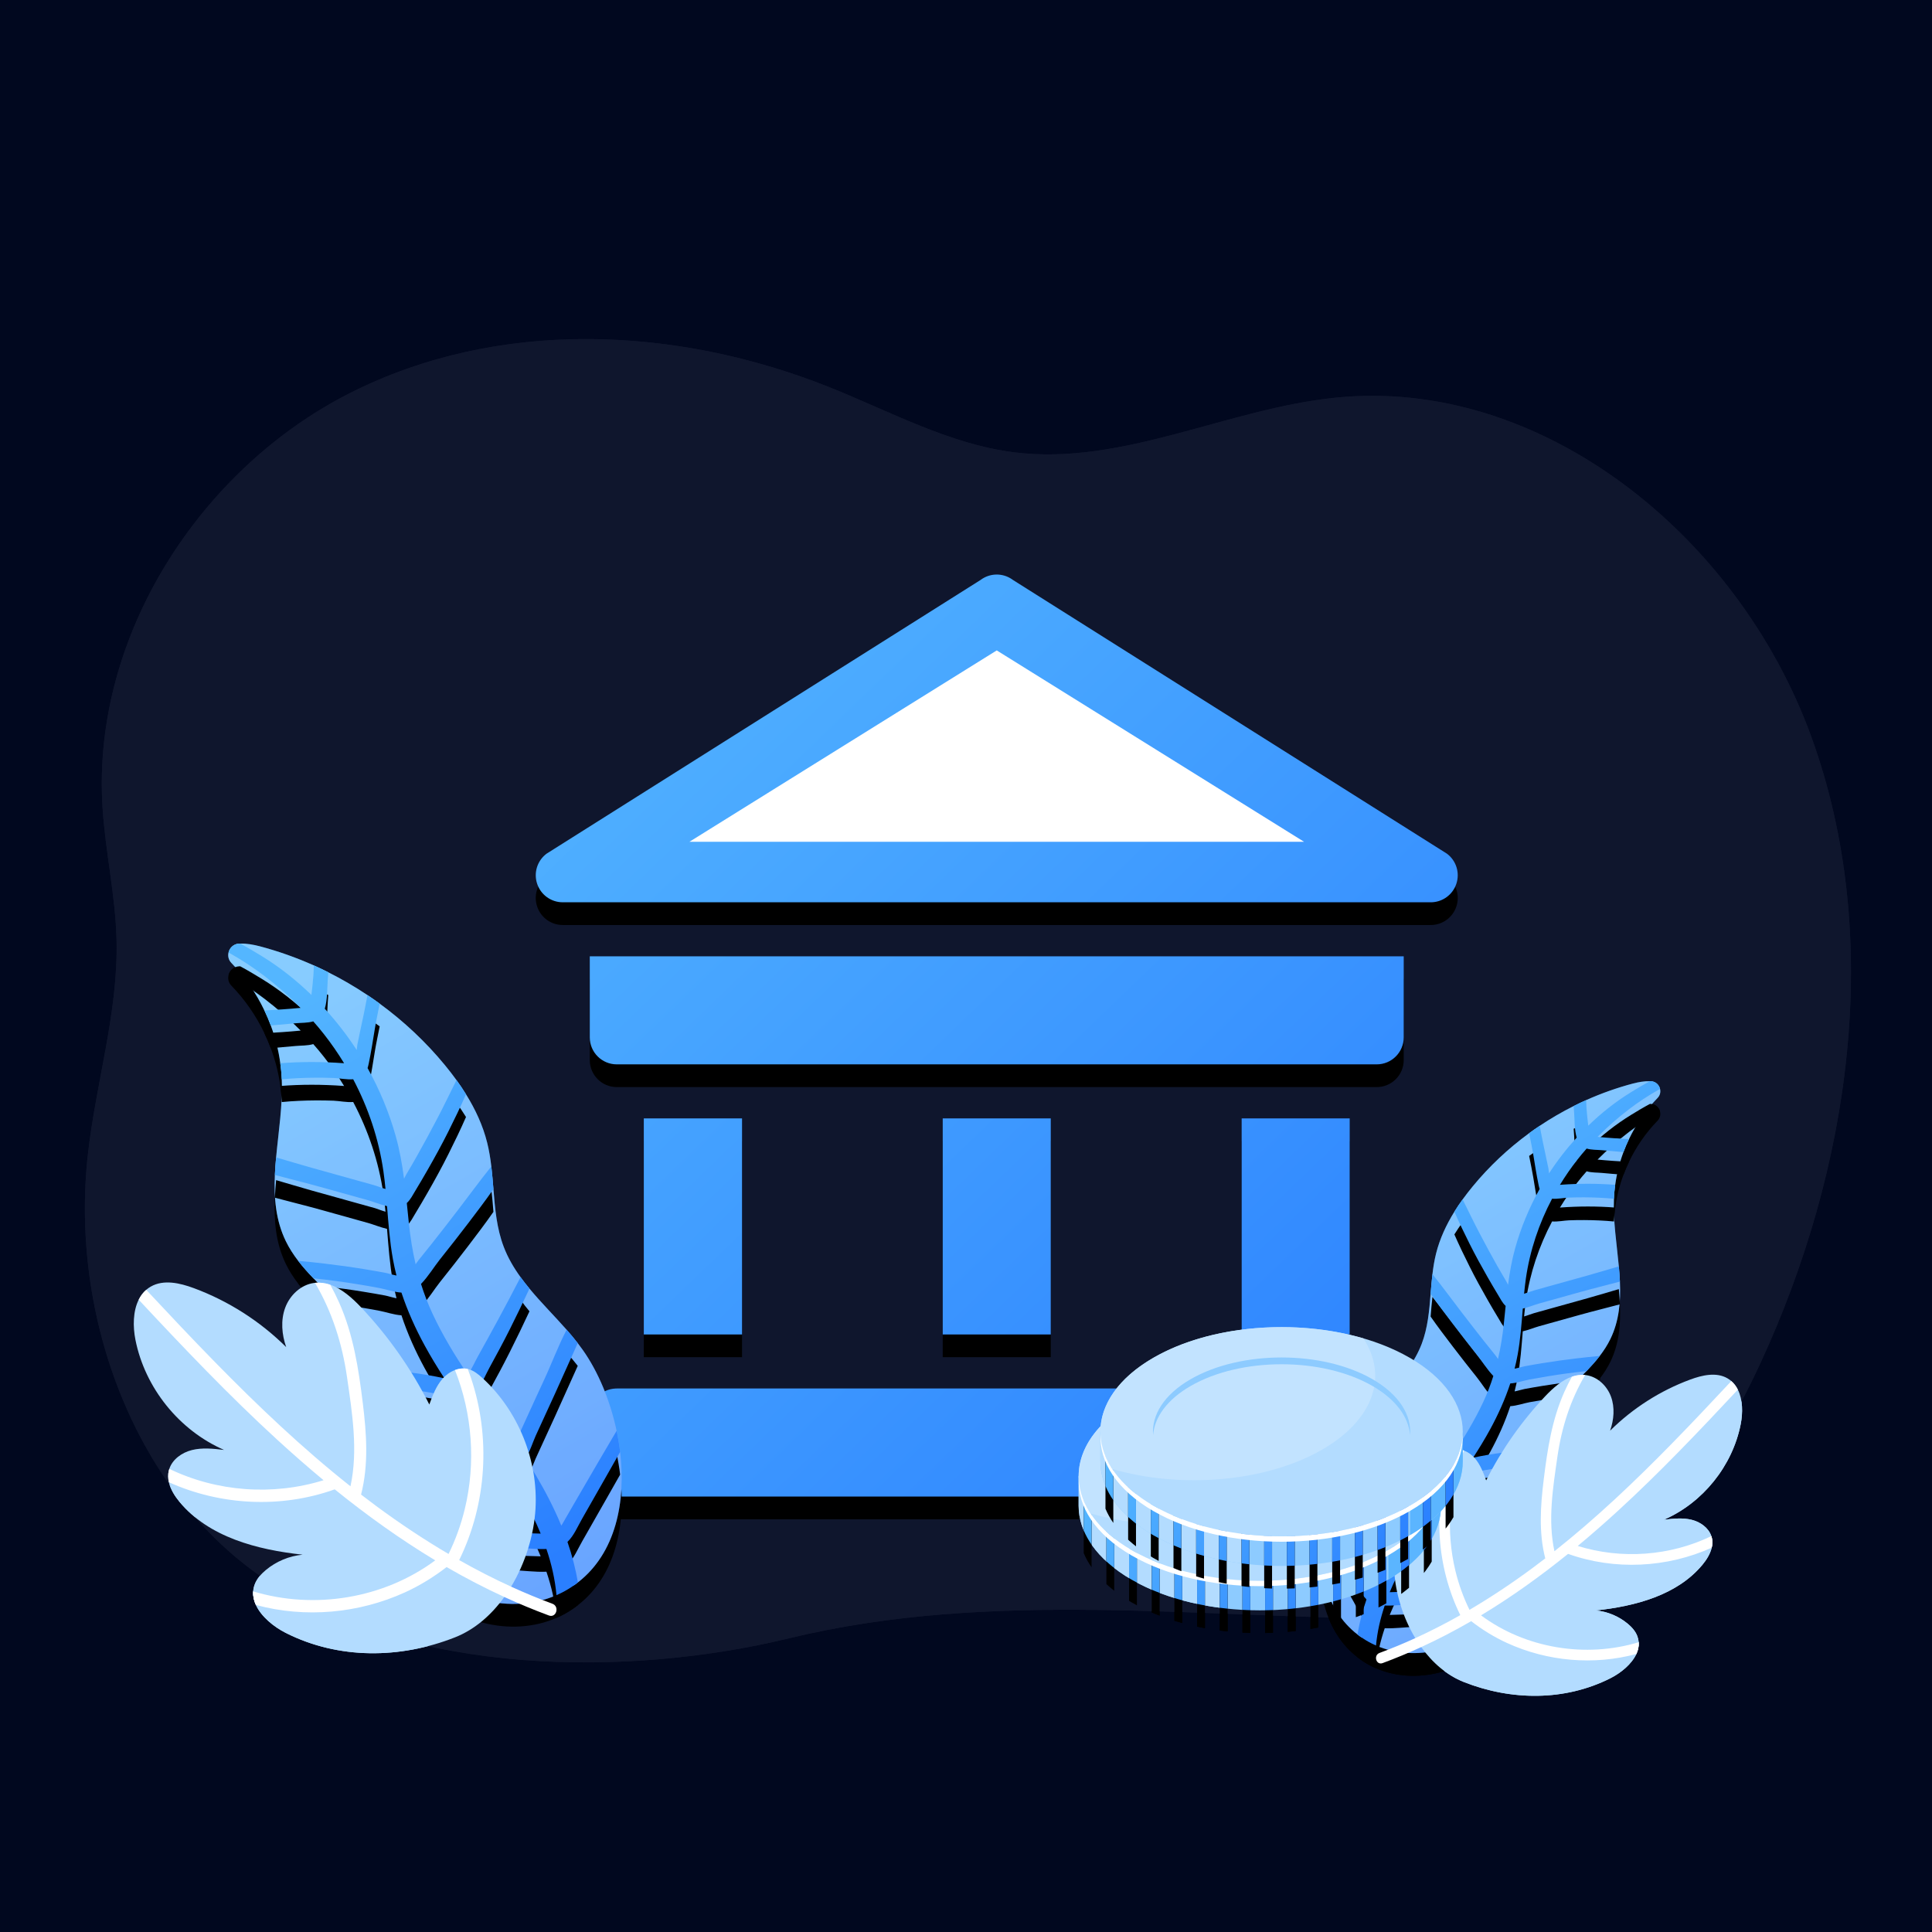 <?xml version="1.0" encoding="UTF-8"?>
<svg width="340px" height="340px" viewBox="0 0 340 340" version="1.1" xmlns="http://www.w3.org/2000/svg" xmlns:xlink="http://www.w3.org/1999/xlink" style="background: #FFFFFF;">
    <!-- Generator: Sketch 58 (84663) - https://sketch.com -->
    <title>运营商</title>
    <desc>Created with Sketch.</desc>
    <defs>
        <linearGradient x1="3.856%" y1="0%" x2="99.998%" y2="100%" id="linearGradient-1">
            <stop stop-color="#54B6FF" offset="0%"></stop>
            <stop stop-color="#2A7FFF" offset="100%"></stop>
        </linearGradient>
        <path d="M242.277,244.351 C244.832,244.351 246.912,246.362 247.026,248.888 L247.031,249.105 L247.031,253.859 L251.784,253.859 C254.413,253.859 256.537,255.985 256.537,258.613 C256.537,261.167 254.529,263.247 252.002,263.361 L251.784,263.366 L99.038,263.366 C96.412,263.366 94.284,261.24 94.284,258.613 C94.284,256.058 96.295,253.977 98.82,253.863 L99.038,253.859 L103.792,253.859 L103.792,249.105 C103.792,246.552 105.8,244.47 108.328,244.356 L108.545,244.351 L242.277,244.351 Z M130.587,196.817 L130.587,234.845 L113.299,234.845 L113.299,196.817 L130.587,196.817 Z M237.524,196.817 L237.524,234.845 L218.511,234.845 L218.511,196.817 L237.524,196.817 Z M184.918,196.817 L184.918,234.845 L165.904,234.845 L165.904,196.817 L184.918,196.817 Z M247.031,168.296 L247.031,182.556 C247.031,185.183 244.905,187.31 242.277,187.31 L242.277,187.31 L108.545,187.31 C105.917,187.31 103.792,185.183 103.792,182.556 L103.792,182.556 L103.792,168.296 L247.031,168.296 Z M178.072,101.928 L178.262,102.064 L254.636,150.233 C256.273,151.458 256.942,153.599 256.291,155.539 C255.67,157.41 253.961,158.694 252.004,158.783 L251.785,158.788 L99.039,158.788 C96.991,158.788 95.176,157.48 94.531,155.539 C93.905,153.671 94.502,151.616 96.01,150.373 L96.188,150.233 L172.562,102.064 C174.189,100.839 176.401,100.794 178.072,101.928 Z" id="path-2"></path>
        <filter x="-6.8%" y="-4.3%" width="113.6%" height="113.6%" filterUnits="objectBoundingBox" id="filter-3">
            <feOffset dx="0" dy="4" in="SourceAlpha" result="shadowOffsetOuter1"></feOffset>
            <feGaussianBlur stdDeviation="3" in="shadowOffsetOuter1" result="shadowBlurOuter1"></feGaussianBlur>
            <feColorMatrix values="0 0 0 0 0   0 0 0 0 0   0 0 0 0 0  0 0 0 0.107 0" type="matrix" in="shadowBlurOuter1"></feColorMatrix>
        </filter>
        <linearGradient x1="33.615%" y1="0%" x2="67.754%" y2="100%" id="linearGradient-4">
            <stop stop-color="#54B6FF" offset="0%"></stop>
            <stop stop-color="#2A7FFF" offset="100%"></stop>
        </linearGradient>
        <path d="M264.205,281.878 C263.743,282.73 263.212,283.549 262.61,284.336 C257.982,290.349 249.066,292.603 242.156,289.582 C241.708,289.389 241.269,289.173 240.839,288.931 C240.145,288.542 239.5,288.114 238.899,287.645 C233.123,283.179 231.542,275.364 232.455,267.744 L232.456,267.742 C232.588,266.663 232.765,265.59 232.99,264.532 C233.973,259.872 235.829,255.485 238.142,252.214 C238.392,251.86 238.649,251.513 238.916,251.17 C239.456,250.473 240.028,249.794 240.611,249.128 C242.474,247.009 244.498,245.002 246.275,242.856 C246.748,242.288 247.203,241.708 247.631,241.112 C248.672,239.676 249.567,238.151 250.204,236.474 C251.267,233.678 251.524,230.693 251.766,227.697 C251.86,226.541 251.953,225.387 252.086,224.238 C252.229,223.017 252.422,221.81 252.719,220.621 C253.372,217.999 254.517,215.542 255.946,213.241 C256.4,212.504 256.887,211.782 257.398,211.079 C257.96,210.3 258.552,209.539 259.159,208.8 C262.062,205.272 265.413,202.12 269.103,199.425 L269.105,199.422 C269.715,198.978 270.335,198.545 270.965,198.125 L270.967,198.121 C272.881,196.842 274.877,195.679 276.936,194.648 C277.664,194.28 278.401,193.931 279.145,193.597 C281.808,192.408 284.563,191.428 287.386,190.681 C288.324,190.436 289.374,190.246 290.361,190.27 C290.411,190.27 290.46,190.27 290.508,190.273 C291.367,190.312 291.978,190.922 292.141,191.639 C292.269,192.177 292.147,192.769 291.701,193.228 C289.645,195.345 287.941,197.807 286.671,200.47 C286.312,201.216 285.987,201.977 285.701,202.752 C285.007,204.613 284.515,206.547 284.249,208.512 C284.14,209.292 284.069,210.074 284.033,210.861 C284.032,210.895 284.029,210.928 284.029,210.962 C283.865,214.877 284.524,218.909 284.888,222.863 C284.974,223.758 285.04,224.653 285.078,225.538 C285.235,229.052 284.947,232.464 283.409,235.63 C282.89,236.702 282.247,237.692 281.527,238.626 C280.812,239.555 280.019,240.434 279.196,241.296 C276.929,243.664 274.424,245.881 272.613,248.601 C271.26,250.64 270.343,252.864 269.688,255.203 C269.448,256.063 269.24,256.943 269.062,257.833 C268.502,260.615 268.206,263.506 267.901,266.389 C267.813,267.221 267.724,268.052 267.627,268.879 C267.198,272.56 266.628,276.167 265.333,279.45 C265.01,280.282 264.636,281.093 264.205,281.878" id="path-5"></path>
        <filter x="-18.3%" y="-7.0%" width="136.7%" height="121.9%" filterUnits="objectBoundingBox" id="filter-6">
            <feOffset dx="0" dy="4" in="SourceAlpha" result="shadowOffsetOuter1"></feOffset>
            <feGaussianBlur stdDeviation="3" in="shadowOffsetOuter1" result="shadowBlurOuter1"></feGaussianBlur>
            <feColorMatrix values="0 0 0 0 0   0 0 0 0 0   0 0 0 0 0  0 0 0 0.107 0" type="matrix" in="shadowBlurOuter1"></feColorMatrix>
        </filter>
        <linearGradient x1="33.332%" y1="0%" x2="68.06%" y2="100%" id="linearGradient-7">
            <stop stop-color="#54B6FF" offset="0%"></stop>
            <stop stop-color="#2A7FFF" offset="100%"></stop>
        </linearGradient>
        <path d="M264.205,281.878 C261.726,281.952 259.244,282.018 256.769,282.086 L248.906,282.308 C247.256,282.353 245.413,282.62 243.689,282.543 C242.914,284.832 242.376,287.174 242.156,289.582 C241.708,289.389 241.269,289.173 240.839,288.931 C240.145,288.542 239.5,288.114 238.899,287.645 C239.239,285.551 239.783,283.485 240.483,281.463 C239.496,280.521 238.908,279.076 238.24,277.914 C236.977,275.712 235.716,273.506 234.469,271.295 C233.799,270.11 233.126,268.927 232.455,267.744 L232.456,267.742 C232.588,266.663 232.765,265.59 232.99,264.532 C233.966,266.17 234.92,267.816 235.883,269.455 C237.107,271.545 238.324,273.639 239.535,275.738 C240.113,276.737 240.683,277.74 241.263,278.736 C241.317,278.826 241.37,278.906 241.42,278.986 C242.501,276.363 243.813,273.825 245.237,271.415 C245.775,270.503 246.337,269.607 246.909,268.714 C246.176,267.709 245.771,266.256 245.329,265.297 C244.346,263.15 243.352,261.001 242.373,258.852 C241.347,256.598 240.341,254.334 239.324,252.077 C239.189,251.774 239.053,251.472 238.916,251.17 C239.456,250.473 240.028,249.794 240.611,249.128 C241.909,251.62 242.914,254.352 244.051,256.787 C244.956,258.723 245.84,260.673 246.732,262.618 C247.201,263.643 247.666,264.666 248.135,265.688 C248.255,265.952 248.35,266.186 248.445,266.394 C250.322,263.619 252.297,260.905 254.204,258.148 C253.425,257.194 252.913,255.898 252.378,254.927 C251.324,253.002 250.283,251.073 249.298,249.111 C248.262,247.039 247.249,244.957 246.275,242.856 C246.748,242.288 247.203,241.708 247.631,241.112 C247.661,241.171 247.688,241.229 247.719,241.285 C248.799,243.355 249.872,245.425 250.991,247.474 C252.046,249.407 253.096,251.34 254.171,253.26 C254.647,254.11 255.09,255.176 255.684,255.973 C257.666,253.003 259.521,249.959 261.037,246.708 C261.739,245.205 262.323,243.687 262.805,242.147 C261.709,241.03 260.778,239.478 259.902,238.385 C258.456,236.575 257.026,234.756 255.623,232.912 C254.32,231.197 253.002,229.472 251.766,227.697 C251.86,226.541 251.953,225.387 252.086,224.238 C253.856,226.437 255.519,228.73 257.239,230.966 C258.517,232.627 259.795,234.288 261.096,235.93 C261.783,236.793 262.472,237.652 263.165,238.51 C263.306,238.684 263.461,238.911 263.625,239.153 C264.099,237.124 264.426,235.05 264.652,232.923 C264.763,231.888 264.863,230.852 264.969,229.82 C264.416,229.315 264.057,228.584 263.682,227.964 C263.03,226.89 262.394,225.807 261.77,224.715 C260.678,222.807 259.618,220.877 258.635,218.911 C257.699,217.045 256.786,215.159 255.946,213.241 C256.4,212.504 256.887,211.782 257.398,211.079 C257.437,211.161 257.477,211.241 257.516,211.32 C258.5,213.292 259.445,215.281 260.48,217.231 C261.459,219.082 262.446,220.927 263.479,222.751 C263.993,223.659 264.519,224.566 265.055,225.466 C265.163,225.648 265.274,225.87 265.393,226.103 C265.68,223.916 266.058,221.748 266.659,219.605 C267.675,215.992 269.122,212.515 270.948,209.244 C270.876,209.019 270.817,208.781 270.767,208.534 C270.397,206.766 270.121,204.972 269.83,203.191 C269.633,201.99 269.355,200.717 269.103,199.425 L269.105,199.422 C269.715,198.978 270.335,198.545 270.965,198.125 C271.156,199.1 271.323,200.066 271.518,200.982 C271.849,202.533 272.186,204.085 272.5,205.64 C272.532,205.819 272.563,206.134 272.605,206.492 C274.049,204.266 275.679,202.163 277.47,200.202 C277.053,198.816 277.111,197.008 277.026,195.925 C276.994,195.512 276.965,195.083 276.936,194.648 C277.664,194.28 278.401,193.931 279.145,193.597 C279.153,194.104 279.168,194.605 279.204,195.101 C279.282,196.104 279.38,197.105 279.509,198.1 C281.813,195.863 284.328,193.868 287.073,192.183 C288.109,191.549 289.213,190.883 290.361,190.27 C290.411,190.27 290.46,190.27 290.508,190.273 C291.367,190.312 291.978,190.922 292.141,191.639 C292.047,191.688 291.957,191.735 291.869,191.785 C290.054,192.807 288.315,193.957 286.661,195.219 C284.711,196.711 282.865,198.328 281.145,200.069 C282.984,200.251 284.827,200.366 286.671,200.47 C286.312,201.216 285.987,201.977 285.701,202.752 C284.441,202.652 283.183,202.539 281.925,202.417 C281.101,202.338 280.079,202.384 279.225,202.127 C278.664,202.765 278.116,203.413 277.591,204.088 C276.481,205.499 275.458,206.981 274.523,208.518 C274.569,208.509 274.617,208.504 274.653,208.501 C277.814,208.274 281.047,208.255 284.249,208.512 C284.14,209.292 284.069,210.074 284.033,210.861 C284.032,210.895 284.029,210.928 284.029,210.962 C283.172,210.878 282.309,210.816 281.444,210.778 C279.676,210.697 277.902,210.69 276.136,210.755 C275.245,210.789 274.124,211.035 273.141,210.952 C270.833,215.322 269.241,220.061 268.533,224.969 C268.404,225.869 268.304,226.771 268.215,227.674 C268.853,227.495 269.507,227.221 269.965,227.092 C271.057,226.788 272.148,226.483 273.242,226.179 C275.318,225.602 277.396,225.02 279.472,224.443 C281.265,223.941 283.071,223.388 284.888,222.863 C284.974,223.758 285.04,224.653 285.078,225.538 C282.721,226.171 280.349,226.747 278.037,227.392 C275.632,228.063 273.227,228.736 270.825,229.404 C270.025,229.629 268.999,230.058 267.983,230.29 C267.761,232.999 267.569,235.713 267.083,238.392 C266.931,239.225 266.749,240.048 266.543,240.867 C267.194,240.742 267.864,240.523 268.294,240.442 C269.338,240.248 270.385,240.064 271.432,239.896 C273.425,239.569 275.425,239.291 277.428,239.057 C278.784,238.896 280.15,238.747 281.527,238.626 C280.812,239.555 280.019,240.434 279.196,241.296 C278.057,241.412 276.917,241.542 275.775,241.697 C273.563,242 271.363,242.358 269.169,242.767 C268.175,242.953 266.933,243.395 265.786,243.464 C264.863,246.267 263.642,248.972 262.225,251.564 C261.325,253.22 260.313,254.875 259.236,256.533 C262.673,255.785 266.178,255.354 269.688,255.203 C269.448,256.063 269.24,256.943 269.062,257.833 C268.677,257.851 268.29,257.872 267.904,257.901 C265.689,258.065 263.487,258.342 261.299,258.725 C260.069,258.935 258.621,259.427 257.27,259.476 C255.478,262.099 253.589,264.742 251.774,267.431 C253.447,267.354 255.139,267.157 256.788,267.064 C258.95,266.94 261.115,266.818 263.277,266.694 C264.814,266.604 266.357,266.495 267.901,266.389 C267.813,267.221 267.724,268.052 267.627,268.879 C265.683,268.969 263.739,269.042 261.807,269.153 C259.304,269.299 256.797,269.444 254.295,269.587 C253.157,269.654 252.016,269.719 250.878,269.785 C250.65,269.8 250.416,269.821 250.178,269.842 C248.007,273.201 246.029,276.638 244.566,280.199 C244.569,280.201 244.574,280.199 244.577,280.201 C249.252,280.06 253.923,279.917 258.594,279.775 C260.814,279.708 263.072,279.549 265.333,279.45 C265.01,280.282 264.636,281.093 264.205,281.878" id="path-8"></path>
        <filter x="-18.4%" y="-7.0%" width="136.9%" height="122.2%" filterUnits="objectBoundingBox" id="filter-9">
            <feOffset dx="0" dy="4" in="SourceAlpha" result="shadowOffsetOuter1"></feOffset>
            <feGaussianBlur stdDeviation="3" in="shadowOffsetOuter1" result="shadowBlurOuter1"></feGaussianBlur>
            <feColorMatrix values="0 0 0 0 0   0 0 0 0 0   0 0 0 0 0  0 0 0 0.107 0" type="matrix" in="shadowBlurOuter1"></feColorMatrix>
        </filter>
        <linearGradient x1="33.615%" y1="0%" x2="67.754%" y2="100%" id="linearGradient-10">
            <stop stop-color="#54B6FF" offset="0%"></stop>
            <stop stop-color="#2A7FFF" offset="100%"></stop>
        </linearGradient>
        <path d="M72.474,271.827 C73.006,272.81 73.619,273.756 74.316,274.664 C79.659,281.608 89.953,284.21 97.932,280.722 C98.451,280.499 98.957,280.251 99.453,279.971 C100.255,279.521 101,279.026 101.693,278.486 C108.362,273.329 110.186,264.306 109.134,255.507 L109.132,255.504 C108.98,254.259 108.775,253.021 108.516,251.798 C107.38,246.418 105.238,241.353 102.567,237.575 C102.279,237.166 101.981,236.766 101.673,236.37 C101.05,235.565 100.388,234.781 99.716,234.011 C97.565,231.565 95.227,229.249 93.177,226.77 C92.631,226.115 92.105,225.445 91.61,224.757 C90.408,223.099 89.375,221.338 88.64,219.401 C87.412,216.173 87.115,212.726 86.836,209.267 C86.727,207.931 86.621,206.601 86.466,205.273 C86.301,203.863 86.078,202.47 85.736,201.097 C84.982,198.069 83.659,195.232 82.009,192.574 C81.485,191.724 80.923,190.89 80.333,190.079 C79.685,189.18 79.001,188.3 78.3,187.447 C74.948,183.374 71.079,179.735 66.817,176.623 L66.815,176.619 C66.111,176.106 65.394,175.607 64.668,175.122 L64.666,175.118 C62.456,173.64 60.15,172.297 57.774,171.107 C56.934,170.681 56.082,170.279 55.223,169.894 C52.148,168.521 48.967,167.39 45.707,166.527 C44.624,166.244 43.412,166.024 42.273,166.053 C42.215,166.053 42.158,166.052 42.102,166.055 C41.111,166.099 40.405,166.804 40.217,167.633 C40.069,168.254 40.21,168.937 40.725,169.467 C43.099,171.912 45.066,174.755 46.532,177.829 C46.948,178.69 47.323,179.57 47.653,180.465 C48.455,182.613 49.022,184.846 49.329,187.114 C49.455,188.016 49.537,188.918 49.579,189.827 C49.58,189.867 49.584,189.904 49.584,189.944 C49.773,194.464 49.012,199.12 48.592,203.685 C48.493,204.719 48.416,205.753 48.373,206.774 C48.191,210.831 48.523,214.771 50.299,218.427 C50.9,219.664 51.642,220.807 52.473,221.886 C53.298,222.96 54.214,223.974 55.165,224.968 C57.782,227.703 60.674,230.263 62.765,233.404 C64.328,235.758 65.387,238.325 66.142,241.026 C66.42,242.02 66.66,243.036 66.865,244.063 C67.511,247.276 67.854,250.614 68.206,253.943 C68.307,254.904 68.41,255.863 68.522,256.818 C69.017,261.067 69.676,265.232 71.171,269.024 C71.544,269.983 71.976,270.92 72.474,271.827" id="path-11"></path>
        <filter x="-15.9%" y="-6.0%" width="131.8%" height="118.9%" filterUnits="objectBoundingBox" id="filter-12">
            <feOffset dx="0" dy="4" in="SourceAlpha" result="shadowOffsetOuter1"></feOffset>
            <feGaussianBlur stdDeviation="3" in="shadowOffsetOuter1" result="shadowBlurOuter1"></feGaussianBlur>
            <feColorMatrix values="0 0 0 0 0   0 0 0 0 0   0 0 0 0 0  0 0 0 0.107 0" type="matrix" in="shadowBlurOuter1"></feColorMatrix>
        </filter>
        <linearGradient x1="33.332%" y1="0%" x2="68.06%" y2="100%" id="linearGradient-13">
            <stop stop-color="#54B6FF" offset="0%"></stop>
            <stop stop-color="#2A7FFF" offset="100%"></stop>
        </linearGradient>
        <path d="M72.474,271.827 C75.335,271.913 78.201,271.988 81.059,272.067 L90.139,272.322 C92.044,272.376 94.171,272.683 96.162,272.596 C97.057,275.237 97.677,277.943 97.932,280.722 C98.451,280.499 98.957,280.251 99.453,279.971 C100.255,279.521 101,279.026 101.693,278.486 C101.3,276.067 100.672,273.682 99.864,271.348 C101.003,270.261 101.682,268.591 102.454,267.249 C103.912,264.707 105.368,262.16 106.808,259.607 C107.582,258.238 108.359,256.873 109.134,255.507 L109.132,255.504 C108.98,254.259 108.775,253.021 108.516,251.798 C107.389,253.69 106.288,255.59 105.174,257.483 C103.762,259.896 102.357,262.314 100.959,264.737 C100.29,265.891 99.633,267.049 98.963,268.199 C98.9,268.302 98.841,268.395 98.782,268.488 C97.534,265.458 96.02,262.528 94.375,259.746 C93.754,258.693 93.105,257.657 92.444,256.627 C93.29,255.467 93.758,253.789 94.267,252.682 C95.403,250.203 96.551,247.722 97.681,245.24 C98.866,242.638 100.028,240.023 101.201,237.417 C101.359,237.068 101.515,236.719 101.673,236.37 C101.05,235.565 100.388,234.781 99.716,234.011 C98.218,236.89 97.057,240.044 95.743,242.855 C94.699,245.091 93.679,247.342 92.648,249.588 C92.107,250.772 91.571,251.954 91.028,253.134 C90.89,253.438 90.781,253.708 90.67,253.948 C88.503,250.743 86.223,247.61 84.021,244.427 C84.92,243.326 85.511,241.83 86.128,240.708 C87.347,238.486 88.548,236.258 89.685,233.992 C90.882,231.6 92.052,229.196 93.177,226.77 C92.631,226.115 92.105,225.445 91.61,224.757 C91.575,224.825 91.545,224.892 91.508,224.957 C90.262,227.346 89.023,229.736 87.731,232.103 C86.514,234.334 85.301,236.567 84.058,238.783 C83.509,239.764 82.998,240.995 82.311,241.915 C80.024,238.487 77.882,234.972 76.131,231.218 C75.321,229.483 74.647,227.728 74.09,225.953 C75.355,224.662 76.432,222.87 77.442,221.608 C79.11,219.518 80.762,217.419 82.383,215.288 C83.887,213.309 85.408,211.317 86.836,209.267 C86.727,207.931 86.621,206.601 86.466,205.273 C84.422,207.812 82.502,210.461 80.516,213.042 C79.041,214.96 77.566,216.878 76.063,218.773 C75.27,219.769 74.474,220.762 73.673,221.751 C73.511,221.954 73.332,222.215 73.143,222.494 C72.596,220.151 72.218,217.757 71.957,215.301 C71.829,214.106 71.713,212.911 71.59,211.718 C72.231,211.136 72.644,210.292 73.078,209.575 C73.83,208.334 74.564,207.084 75.284,205.824 C76.546,203.62 77.77,201.391 78.905,199.123 C79.986,196.968 81.039,194.79 82.009,192.574 C81.485,191.724 80.923,190.89 80.333,190.079 C80.289,190.174 80.242,190.265 80.196,190.357 C79.06,192.634 77.969,194.931 76.774,197.182 C75.645,199.32 74.504,201.45 73.312,203.556 C72.719,204.605 72.112,205.651 71.492,206.69 C71.368,206.901 71.239,207.158 71.103,207.426 C70.77,204.901 70.334,202.397 69.639,199.924 C68.467,195.752 66.796,191.737 64.687,187.961 C64.77,187.7 64.839,187.426 64.897,187.14 C65.323,185.1 65.643,183.028 65.978,180.972 C66.206,179.584 66.527,178.114 66.817,176.623 L66.815,176.619 C66.111,176.106 65.394,175.607 64.668,175.122 C64.447,176.247 64.255,177.363 64.029,178.42 C63.648,180.212 63.258,182.003 62.896,183.8 C62.858,184.006 62.823,184.37 62.774,184.783 C61.108,182.212 59.224,179.785 57.157,177.52 C57.639,175.92 57.572,173.831 57.67,172.583 C57.706,172.105 57.739,171.61 57.774,171.107 C56.934,170.681 56.082,170.279 55.223,169.894 C55.214,170.478 55.197,171.057 55.156,171.63 C55.065,172.788 54.951,173.943 54.803,175.093 C52.142,172.51 49.239,170.206 46.068,168.261 C44.872,167.528 43.598,166.761 42.273,166.052 C42.215,166.052 42.158,166.052 42.102,166.055 C41.111,166.099 40.405,166.804 40.217,167.633 C40.326,167.689 40.43,167.743 40.531,167.802 C42.626,168.981 44.635,170.309 46.545,171.767 C48.797,173.49 50.928,175.355 52.914,177.366 C50.791,177.576 48.662,177.709 46.532,177.829 C46.948,178.69 47.323,179.57 47.653,180.465 C49.108,180.349 50.56,180.218 52.013,180.077 C52.964,179.985 54.145,180.039 55.13,179.743 C55.78,180.48 56.411,181.228 57.017,182.006 C58.298,183.637 59.48,185.347 60.559,187.122 C60.506,187.111 60.451,187.106 60.41,187.103 C56.76,186.841 53.027,186.819 49.329,187.114 C49.455,188.016 49.537,188.918 49.579,189.827 C49.58,189.867 49.584,189.904 49.584,189.944 C50.573,189.848 51.568,189.775 52.569,189.731 C54.61,189.639 56.658,189.63 58.697,189.704 C59.727,189.744 61.021,190.028 62.155,189.931 C64.821,194.978 66.657,200.451 67.475,206.117 C67.625,207.157 67.74,208.198 67.843,209.241 C67.107,209.033 66.352,208.718 65.822,208.569 C64.562,208.217 63.303,207.865 62.039,207.515 C59.642,206.848 57.243,206.177 54.846,205.509 C52.774,204.93 50.689,204.292 48.592,203.685 C48.493,204.719 48.416,205.753 48.373,206.774 C51.094,207.505 53.833,208.17 56.503,208.914 C59.279,209.691 62.056,210.465 64.83,211.238 C65.753,211.498 66.938,211.993 68.111,212.262 C68.367,215.39 68.59,218.523 69.151,221.616 C69.326,222.577 69.536,223.528 69.775,224.474 C69.023,224.329 68.248,224.076 67.752,223.982 C66.546,223.759 65.338,223.547 64.128,223.352 C61.828,222.974 59.519,222.654 57.206,222.383 C55.64,222.198 54.062,222.026 52.473,221.886 C53.298,222.96 54.214,223.974 55.165,224.968 C56.479,225.103 57.796,225.252 59.113,225.433 C61.669,225.782 64.209,226.194 66.742,226.668 C67.89,226.882 69.324,227.392 70.648,227.473 C71.713,230.709 73.123,233.832 74.759,236.825 C75.8,238.737 76.967,240.648 78.211,242.562 C74.243,241.699 70.195,241.201 66.142,241.026 C66.42,242.02 66.66,243.036 66.865,244.063 C67.31,244.084 67.757,244.109 68.203,244.142 C70.76,244.332 73.302,244.652 75.829,245.093 C77.249,245.336 78.92,245.904 80.481,245.961 C82.549,248.99 84.731,252.041 86.826,255.145 C84.895,255.056 82.94,254.828 81.037,254.722 C78.541,254.579 76.041,254.438 73.545,254.295 C71.77,254.191 69.989,254.065 68.206,253.943 C68.307,254.904 68.41,255.863 68.522,256.818 C70.768,256.923 73.012,257.004 75.242,257.134 C78.133,257.303 81.026,257.47 83.916,257.636 C85.23,257.712 86.548,257.787 87.862,257.864 C88.124,257.88 88.395,257.906 88.67,257.929 C91.176,261.809 93.46,265.777 95.15,269.889 C95.146,269.89 95.14,269.888 95.137,269.89 C89.739,269.728 84.346,269.563 78.951,269.399 C76.388,269.321 73.782,269.137 71.171,269.024 C71.544,269.983 71.976,270.92 72.474,271.827" id="path-14"></path>
        <filter x="-16.0%" y="-6.1%" width="131.9%" height="119.2%" filterUnits="objectBoundingBox" id="filter-15">
            <feOffset dx="0" dy="4" in="SourceAlpha" result="shadowOffsetOuter1"></feOffset>
            <feGaussianBlur stdDeviation="3" in="shadowOffsetOuter1" result="shadowBlurOuter1"></feGaussianBlur>
            <feColorMatrix values="0 0 0 0 0   0 0 0 0 0   0 0 0 0 0  0 0 0 0.107 0" type="matrix" in="shadowBlurOuter1"></feColorMatrix>
        </filter>
        <linearGradient x1="3.855%" y1="33.416%" x2="100%" y2="66.584%" id="linearGradient-16">
            <stop stop-color="#54B6FF" offset="0%"></stop>
            <stop stop-color="#2A7FFF" offset="100%"></stop>
        </linearGradient>
        <path d="M208.945,248.113 L234.473,248.113 C238.024,249.007 241.353,250.288 244.258,251.965 C245.565,252.72 246.732,253.524 247.764,254.367 L248.198,254.73 L247.967,254.73 L247.967,275.428 C247.676,275.671 247.375,275.913 247.063,276.15 L246.584,276.503 L246.584,254.73 L243.976,254.73 L243.976,278.158 C243.676,278.328 243.37,278.492 243.061,278.653 L242.593,278.892 L242.593,254.73 L239.986,254.73 L239.986,280.068 L239.299,280.339 L239.299,280.339 L238.603,280.598 L238.603,254.73 L235.995,254.73 L235.995,281.444 L235.307,281.637 L235.307,281.637 L234.612,281.82 L234.612,254.73 L232.005,254.73 L232.005,282.411 L231.315,282.541 L231.315,282.541 L230.622,282.663 L230.622,254.73 L228.015,254.73 L228.015,283.031 L227.324,283.106 L227.324,283.106 L226.631,283.172 L226.631,254.73 L224.023,254.73 L224.023,283.342 L223.332,283.366 L223.332,283.366 L222.64,283.383 L222.64,254.73 L220.033,254.73 L220.033,283.368 L219.341,283.343 L219.341,283.343 L218.65,283.31 L218.65,254.73 L216.043,254.73 L216.043,283.099 L215.349,283.022 L215.349,283.022 L214.659,282.937 L214.659,254.73 L212.052,254.73 L212.052,282.529 L211.358,282.397 L211.358,282.397 L210.669,282.256 L210.669,254.73 L208.061,254.73 L208.061,281.626 L207.366,281.43 L207.366,281.43 L206.678,281.223 L206.678,254.73 L204.071,254.73 L204.071,280.324 C203.759,280.204 203.45,280.08 203.144,279.953 L202.688,279.76 L202.688,254.73 L200.08,254.73 L200.08,278.507 C199.771,278.341 199.462,278.176 199.161,278.003 L198.928,277.862 L198.928,277.862 L198.697,277.72 L198.697,254.73 L196.089,254.73 L196.089,275.946 C195.72,275.659 195.371,275.367 195.036,275.071 L194.706,274.774 L194.706,255.199 C195.956,254.053 197.43,252.964 199.161,251.965 C201.872,250.4 204.953,249.18 208.238,248.297 L208.945,248.113 L234.473,248.113 Z M250.575,272.818 L250.575,257.168 C251,257.692 251.38,258.224 251.715,258.764 L251.958,259.17 L251.958,270.813 C251.644,271.357 251.288,271.894 250.886,272.423 L250.575,272.818 L250.575,257.168 Z M192.099,258.162 L192.099,271.825 C191.532,271.006 191.071,270.171 190.716,269.322 L190.716,269.322 L190.716,259.776 L191.118,259.776 C191.395,259.231 191.732,258.693 192.099,258.162 L192.099,258.162 Z" id="path-17"></path>
        <filter x="-18.0%" y="-19.8%" width="135.9%" height="162.4%" filterUnits="objectBoundingBox" id="filter-18">
            <feOffset dx="0" dy="4" in="SourceAlpha" result="shadowOffsetOuter1"></feOffset>
            <feGaussianBlur stdDeviation="3" in="shadowOffsetOuter1" result="shadowBlurOuter1"></feGaussianBlur>
            <feColorMatrix values="0 0 0 0 0   0 0 0 0 0   0 0 0 0 0  0 0 0 0.107 0" type="matrix" in="shadowBlurOuter1"></feColorMatrix>
        </filter>
        <linearGradient x1="3.855%" y1="33.416%" x2="100%" y2="66.584%" id="linearGradient-19">
            <stop stop-color="#54B6FF" offset="0%"></stop>
            <stop stop-color="#2A7FFF" offset="100%"></stop>
        </linearGradient>
        <path d="M212.773,240.297 L238.3,240.297 C241.851,241.192 245.181,242.473 248.086,244.15 C249.392,244.904 250.559,245.708 251.591,246.551 L252.025,246.915 L251.794,246.915 L251.794,267.612 C251.503,267.856 251.202,268.097 250.889,268.334 L250.411,268.688 L250.411,246.915 L247.804,246.915 L247.804,270.342 C247.503,270.512 247.197,270.677 246.888,270.838 L246.421,271.076 L246.421,246.915 L243.814,246.915 L243.814,272.253 L243.127,272.524 L243.127,272.524 L242.43,272.783 L242.43,246.915 L239.822,246.915 L239.822,273.628 L239.134,273.822 L239.134,273.822 L238.439,274.005 L238.439,246.915 L235.832,246.915 L235.832,274.594 L235.142,274.726 L235.142,274.726 L234.449,274.847 L234.449,246.915 L231.842,246.915 L231.842,275.216 L231.151,275.291 L231.151,275.291 L230.458,275.356 L230.458,246.915 L227.851,246.915 L227.851,275.526 L227.159,275.551 L227.159,275.551 L226.467,275.567 L226.467,246.915 L223.861,246.915 L223.861,275.552 L223.168,275.528 L223.168,275.528 L222.477,275.495 L222.477,246.915 L219.87,246.915 L219.87,275.284 L219.177,275.207 L219.177,275.207 L218.487,275.122 L218.487,246.915 L215.879,246.915 L215.879,274.713 L215.185,274.581 L215.185,274.581 L214.496,274.44 L214.496,246.915 L211.889,246.915 L211.889,273.81 L211.194,273.614 L211.194,273.614 L210.505,273.407 L210.505,246.915 L207.898,246.915 L207.898,272.508 C207.586,272.389 207.277,272.265 206.972,272.137 L206.515,271.944 L206.515,246.915 L203.907,246.915 L203.907,270.691 C203.598,270.526 203.289,270.36 202.989,270.187 L202.755,270.046 L202.755,270.046 L202.524,269.905 L202.524,246.915 L199.917,246.915 L199.917,268.131 C199.547,267.844 199.198,267.551 198.863,267.255 L198.533,266.958 L198.533,247.384 C199.783,246.237 201.257,245.149 202.988,244.15 C205.699,242.584 208.78,241.364 212.065,240.481 L212.773,240.297 L238.3,240.297 Z M254.402,265.002 L254.402,249.353 C254.827,249.877 255.207,250.409 255.542,250.948 L255.785,251.354 L255.785,262.997 C255.471,263.542 255.115,264.079 254.713,264.607 L254.402,265.002 L254.402,249.353 Z M195.926,250.346 L195.926,264.009 C195.36,263.191 194.898,262.355 194.543,261.506 L194.543,261.506 L194.543,251.961 L194.945,251.961 C195.223,251.415 195.559,250.878 195.926,250.346 L195.926,250.346 Z" id="path-20"></path>
        <filter x="-18.0%" y="-19.8%" width="135.9%" height="162.4%" filterUnits="objectBoundingBox" id="filter-21">
            <feOffset dx="0" dy="4" in="SourceAlpha" result="shadowOffsetOuter1"></feOffset>
            <feGaussianBlur stdDeviation="3" in="shadowOffsetOuter1" result="shadowBlurOuter1"></feGaussianBlur>
            <feColorMatrix values="0 0 0 0 0   0 0 0 0 0   0 0 0 0 0  0 0 0 0.107 0" type="matrix" in="shadowBlurOuter1"></feColorMatrix>
        </filter>
        <path d="M242.277,244.351 C244.832,244.351 246.912,246.362 247.026,248.888 L247.031,249.105 L247.031,253.859 L251.784,253.859 C254.413,253.859 256.537,255.985 256.537,258.613 C256.537,261.167 254.529,263.247 252.002,263.361 L251.784,263.366 L99.038,263.366 C96.412,263.366 94.284,261.24 94.284,258.613 C94.284,256.058 96.295,253.977 98.82,253.863 L99.038,253.859 L103.792,253.859 L103.792,249.105 C103.792,246.552 105.8,244.47 108.328,244.356 L108.545,244.351 L242.277,244.351 Z M130.587,196.817 L130.587,234.845 L113.299,234.845 L113.299,196.817 L130.587,196.817 Z M237.524,196.817 L237.524,234.845 L218.511,234.845 L218.511,196.817 L237.524,196.817 Z M184.918,196.817 L184.918,234.845 L165.904,234.845 L165.904,196.817 L184.918,196.817 Z M247.031,168.296 L247.031,182.556 C247.031,185.183 244.905,187.31 242.277,187.31 L242.277,187.31 L108.545,187.31 C105.917,187.31 103.792,185.183 103.792,182.556 L103.792,182.556 L103.792,168.296 L247.031,168.296 Z M178.072,101.928 L178.262,102.064 L254.636,150.233 C256.273,151.458 256.942,153.599 256.291,155.539 C255.67,157.41 253.961,158.694 252.004,158.783 L251.785,158.788 L99.039,158.788 C96.991,158.788 95.176,157.48 94.531,155.539 C93.905,153.671 94.502,151.616 96.01,150.373 L96.188,150.233 L172.562,102.064 C174.189,100.839 176.401,100.794 178.072,101.928 Z" id="path-22"></path>
        <filter x="-6.8%" y="-4.3%" width="113.6%" height="113.6%" filterUnits="objectBoundingBox" id="filter-23">
            <feOffset dx="0" dy="4" in="SourceAlpha" result="shadowOffsetOuter1"></feOffset>
            <feGaussianBlur stdDeviation="3" in="shadowOffsetOuter1" result="shadowBlurOuter1"></feGaussianBlur>
            <feColorMatrix values="0 0 0 0 0   0 0 0 0 0   0 0 0 0 0  0 0 0 0.107 0" type="matrix" in="shadowBlurOuter1"></feColorMatrix>
        </filter>
        <path d="M264.205,281.878 C263.743,282.73 263.212,283.549 262.61,284.336 C257.982,290.349 249.066,292.603 242.156,289.582 C241.708,289.389 241.269,289.173 240.839,288.931 C240.145,288.542 239.5,288.114 238.899,287.645 C233.123,283.179 231.542,275.364 232.455,267.744 L232.456,267.742 C232.588,266.663 232.765,265.59 232.99,264.532 C233.973,259.872 235.829,255.485 238.142,252.214 C238.392,251.86 238.649,251.513 238.916,251.17 C239.456,250.473 240.028,249.794 240.611,249.128 C242.474,247.009 244.498,245.002 246.275,242.856 C246.748,242.288 247.203,241.708 247.631,241.112 C248.672,239.676 249.567,238.151 250.204,236.474 C251.267,233.678 251.524,230.693 251.766,227.697 C251.86,226.541 251.953,225.387 252.086,224.238 C252.229,223.017 252.422,221.81 252.719,220.621 C253.372,217.999 254.517,215.542 255.946,213.241 C256.4,212.504 256.887,211.782 257.398,211.079 C257.96,210.3 258.552,209.539 259.159,208.8 C262.062,205.272 265.413,202.12 269.103,199.425 L269.105,199.422 C269.715,198.978 270.335,198.545 270.965,198.125 L270.967,198.121 C272.881,196.842 274.877,195.679 276.936,194.648 C277.664,194.28 278.401,193.931 279.145,193.597 C281.808,192.408 284.563,191.428 287.386,190.681 C288.324,190.436 289.374,190.246 290.361,190.27 C290.411,190.27 290.46,190.27 290.508,190.273 C291.367,190.312 291.978,190.922 292.141,191.639 C292.269,192.177 292.147,192.769 291.701,193.228 C289.645,195.345 287.941,197.807 286.671,200.47 C286.312,201.216 285.987,201.977 285.701,202.752 C285.007,204.613 284.515,206.547 284.249,208.512 C284.14,209.292 284.069,210.074 284.033,210.861 C284.032,210.895 284.029,210.928 284.029,210.962 C283.865,214.877 284.524,218.909 284.888,222.863 C284.974,223.758 285.04,224.653 285.078,225.538 C285.235,229.052 284.947,232.464 283.409,235.63 C282.89,236.702 282.247,237.692 281.527,238.626 C280.812,239.555 280.019,240.434 279.196,241.296 C276.929,243.664 274.424,245.881 272.613,248.601 C271.26,250.64 270.343,252.864 269.688,255.203 C269.448,256.063 269.24,256.943 269.062,257.833 C268.502,260.615 268.206,263.506 267.901,266.389 C267.813,267.221 267.724,268.052 267.627,268.879 C267.198,272.56 266.628,276.167 265.333,279.45 C265.01,280.282 264.636,281.093 264.205,281.878" id="path-24"></path>
        <filter x="-18.3%" y="-7.0%" width="136.7%" height="121.9%" filterUnits="objectBoundingBox" id="filter-25">
            <feOffset dx="0" dy="4" in="SourceAlpha" result="shadowOffsetOuter1"></feOffset>
            <feGaussianBlur stdDeviation="3" in="shadowOffsetOuter1" result="shadowBlurOuter1"></feGaussianBlur>
            <feColorMatrix values="0 0 0 0 0   0 0 0 0 0   0 0 0 0 0  0 0 0 0.107 0" type="matrix" in="shadowBlurOuter1"></feColorMatrix>
        </filter>
        <path d="M264.205,281.878 C261.726,281.952 259.244,282.018 256.769,282.086 L248.906,282.308 C247.256,282.353 245.413,282.62 243.689,282.543 C242.914,284.832 242.376,287.174 242.156,289.582 C241.708,289.389 241.269,289.173 240.839,288.931 C240.145,288.542 239.5,288.114 238.899,287.645 C239.239,285.551 239.783,283.485 240.483,281.463 C239.496,280.521 238.908,279.076 238.24,277.914 C236.977,275.712 235.716,273.506 234.469,271.295 C233.799,270.11 233.126,268.927 232.455,267.744 L232.456,267.742 C232.588,266.663 232.765,265.59 232.99,264.532 C233.966,266.17 234.92,267.816 235.883,269.455 C237.107,271.545 238.324,273.639 239.535,275.738 C240.113,276.737 240.683,277.74 241.263,278.736 C241.317,278.826 241.37,278.906 241.42,278.986 C242.501,276.363 243.813,273.825 245.237,271.415 C245.775,270.503 246.337,269.607 246.909,268.714 C246.176,267.709 245.771,266.256 245.329,265.297 C244.346,263.15 243.352,261.001 242.373,258.852 C241.347,256.598 240.341,254.334 239.324,252.077 C239.189,251.774 239.053,251.472 238.916,251.17 C239.456,250.473 240.028,249.794 240.611,249.128 C241.909,251.62 242.914,254.352 244.051,256.787 C244.956,258.723 245.84,260.673 246.732,262.618 C247.201,263.643 247.666,264.666 248.135,265.688 C248.255,265.952 248.35,266.186 248.445,266.394 C250.322,263.619 252.297,260.905 254.204,258.148 C253.425,257.194 252.913,255.898 252.378,254.927 C251.324,253.002 250.283,251.073 249.298,249.111 C248.262,247.039 247.249,244.957 246.275,242.856 C246.748,242.288 247.203,241.708 247.631,241.112 C247.661,241.171 247.688,241.229 247.719,241.285 C248.799,243.355 249.872,245.425 250.991,247.474 C252.046,249.407 253.096,251.34 254.171,253.26 C254.647,254.11 255.09,255.176 255.684,255.973 C257.666,253.003 259.521,249.959 261.037,246.708 C261.739,245.205 262.323,243.687 262.805,242.147 C261.709,241.03 260.778,239.478 259.902,238.385 C258.456,236.575 257.026,234.756 255.623,232.912 C254.32,231.197 253.002,229.472 251.766,227.697 C251.86,226.541 251.953,225.387 252.086,224.238 C253.856,226.437 255.519,228.73 257.239,230.966 C258.517,232.627 259.795,234.288 261.096,235.93 C261.783,236.793 262.472,237.652 263.165,238.51 C263.306,238.684 263.461,238.911 263.625,239.153 C264.099,237.124 264.426,235.05 264.652,232.923 C264.763,231.888 264.863,230.852 264.969,229.82 C264.416,229.315 264.057,228.584 263.682,227.964 C263.03,226.89 262.394,225.807 261.77,224.715 C260.678,222.807 259.618,220.877 258.635,218.911 C257.699,217.045 256.786,215.159 255.946,213.241 C256.4,212.504 256.887,211.782 257.398,211.079 C257.437,211.161 257.477,211.241 257.516,211.32 C258.5,213.292 259.445,215.281 260.48,217.231 C261.459,219.082 262.446,220.927 263.479,222.751 C263.993,223.659 264.519,224.566 265.055,225.466 C265.163,225.648 265.274,225.87 265.393,226.103 C265.68,223.916 266.058,221.748 266.659,219.605 C267.675,215.992 269.122,212.515 270.948,209.244 C270.876,209.019 270.817,208.781 270.767,208.534 C270.397,206.766 270.121,204.972 269.83,203.191 C269.633,201.99 269.355,200.717 269.103,199.425 L269.105,199.422 C269.715,198.978 270.335,198.545 270.965,198.125 C271.156,199.1 271.323,200.066 271.518,200.982 C271.849,202.533 272.186,204.085 272.5,205.64 C272.532,205.819 272.563,206.134 272.605,206.492 C274.049,204.266 275.679,202.163 277.47,200.202 C277.053,198.816 277.111,197.008 277.026,195.925 C276.994,195.512 276.965,195.083 276.936,194.648 C277.664,194.28 278.401,193.931 279.145,193.597 C279.153,194.104 279.168,194.605 279.204,195.101 C279.282,196.104 279.38,197.105 279.509,198.1 C281.813,195.863 284.328,193.868 287.073,192.183 C288.109,191.549 289.213,190.883 290.361,190.27 C290.411,190.27 290.46,190.27 290.508,190.273 C291.367,190.312 291.978,190.922 292.141,191.639 C292.047,191.688 291.957,191.735 291.869,191.785 C290.054,192.807 288.315,193.957 286.661,195.219 C284.711,196.711 282.865,198.328 281.145,200.069 C282.984,200.251 284.827,200.366 286.671,200.47 C286.312,201.216 285.987,201.977 285.701,202.752 C284.441,202.652 283.183,202.539 281.925,202.417 C281.101,202.338 280.079,202.384 279.225,202.127 C278.664,202.765 278.116,203.413 277.591,204.088 C276.481,205.499 275.458,206.981 274.523,208.518 C274.569,208.509 274.617,208.504 274.653,208.501 C277.814,208.274 281.047,208.255 284.249,208.512 C284.14,209.292 284.069,210.074 284.033,210.861 C284.032,210.895 284.029,210.928 284.029,210.962 C283.172,210.878 282.309,210.816 281.444,210.778 C279.676,210.697 277.902,210.69 276.136,210.755 C275.245,210.789 274.124,211.035 273.141,210.952 C270.833,215.322 269.241,220.061 268.533,224.969 C268.404,225.869 268.304,226.771 268.215,227.674 C268.853,227.495 269.507,227.221 269.965,227.092 C271.057,226.788 272.148,226.483 273.242,226.179 C275.318,225.602 277.396,225.02 279.472,224.443 C281.265,223.941 283.071,223.388 284.888,222.863 C284.974,223.758 285.04,224.653 285.078,225.538 C282.721,226.171 280.349,226.747 278.037,227.392 C275.632,228.063 273.227,228.736 270.825,229.404 C270.025,229.629 268.999,230.058 267.983,230.29 C267.761,232.999 267.569,235.713 267.083,238.392 C266.931,239.225 266.749,240.048 266.543,240.867 C267.194,240.742 267.864,240.523 268.294,240.442 C269.338,240.248 270.385,240.064 271.432,239.896 C273.425,239.569 275.425,239.291 277.428,239.057 C278.784,238.896 280.15,238.747 281.527,238.626 C280.812,239.555 280.019,240.434 279.196,241.296 C278.057,241.412 276.917,241.542 275.775,241.697 C273.563,242 271.363,242.358 269.169,242.767 C268.175,242.953 266.933,243.395 265.786,243.464 C264.863,246.267 263.642,248.972 262.225,251.564 C261.325,253.22 260.313,254.875 259.236,256.533 C262.673,255.785 266.178,255.354 269.688,255.203 C269.448,256.063 269.24,256.943 269.062,257.833 C268.677,257.851 268.29,257.872 267.904,257.901 C265.689,258.065 263.487,258.342 261.299,258.725 C260.069,258.935 258.621,259.427 257.27,259.476 C255.478,262.099 253.589,264.742 251.774,267.431 C253.447,267.354 255.139,267.157 256.788,267.064 C258.95,266.94 261.115,266.818 263.277,266.694 C264.814,266.604 266.357,266.495 267.901,266.389 C267.813,267.221 267.724,268.052 267.627,268.879 C265.683,268.969 263.739,269.042 261.807,269.153 C259.304,269.299 256.797,269.444 254.295,269.587 C253.157,269.654 252.016,269.719 250.878,269.785 C250.65,269.8 250.416,269.821 250.178,269.842 C248.007,273.201 246.029,276.638 244.566,280.199 C244.569,280.201 244.574,280.199 244.577,280.201 C249.252,280.06 253.923,279.917 258.594,279.775 C260.814,279.708 263.072,279.549 265.333,279.45 C265.01,280.282 264.636,281.093 264.205,281.878" id="path-26"></path>
        <filter x="-18.4%" y="-7.0%" width="136.9%" height="122.2%" filterUnits="objectBoundingBox" id="filter-27">
            <feOffset dx="0" dy="4" in="SourceAlpha" result="shadowOffsetOuter1"></feOffset>
            <feGaussianBlur stdDeviation="3" in="shadowOffsetOuter1" result="shadowBlurOuter1"></feGaussianBlur>
            <feColorMatrix values="0 0 0 0 0   0 0 0 0 0   0 0 0 0 0  0 0 0 0.107 0" type="matrix" in="shadowBlurOuter1"></feColorMatrix>
        </filter>
        <path d="M72.474,271.827 C73.006,272.81 73.619,273.756 74.316,274.664 C79.659,281.608 89.953,284.21 97.932,280.722 C98.451,280.499 98.957,280.251 99.453,279.971 C100.255,279.521 101,279.026 101.693,278.486 C108.362,273.329 110.186,264.306 109.134,255.507 L109.132,255.504 C108.98,254.259 108.775,253.021 108.516,251.798 C107.38,246.418 105.238,241.353 102.567,237.575 C102.279,237.166 101.981,236.766 101.673,236.37 C101.05,235.565 100.388,234.781 99.716,234.011 C97.565,231.565 95.227,229.249 93.177,226.77 C92.631,226.115 92.105,225.445 91.61,224.757 C90.408,223.099 89.375,221.338 88.64,219.401 C87.412,216.173 87.115,212.726 86.836,209.267 C86.727,207.931 86.621,206.601 86.466,205.273 C86.301,203.863 86.078,202.47 85.736,201.097 C84.982,198.069 83.659,195.232 82.009,192.574 C81.485,191.724 80.923,190.89 80.333,190.079 C79.685,189.18 79.001,188.3 78.3,187.447 C74.948,183.374 71.079,179.735 66.817,176.623 L66.815,176.619 C66.111,176.106 65.394,175.607 64.668,175.122 L64.666,175.118 C62.456,173.64 60.15,172.297 57.774,171.107 C56.934,170.681 56.082,170.279 55.223,169.894 C52.148,168.521 48.967,167.39 45.707,166.527 C44.624,166.244 43.412,166.024 42.273,166.053 C42.215,166.053 42.158,166.052 42.102,166.055 C41.111,166.099 40.405,166.804 40.217,167.633 C40.069,168.254 40.21,168.937 40.725,169.467 C43.099,171.912 45.066,174.755 46.532,177.829 C46.948,178.69 47.323,179.57 47.653,180.465 C48.455,182.613 49.022,184.846 49.329,187.114 C49.455,188.016 49.537,188.918 49.579,189.827 C49.58,189.867 49.584,189.904 49.584,189.944 C49.773,194.464 49.012,199.12 48.592,203.685 C48.493,204.719 48.416,205.753 48.373,206.774 C48.191,210.831 48.523,214.771 50.299,218.427 C50.9,219.664 51.642,220.807 52.473,221.886 C53.298,222.96 54.214,223.974 55.165,224.968 C57.782,227.703 60.674,230.263 62.765,233.404 C64.328,235.758 65.387,238.325 66.142,241.026 C66.42,242.02 66.66,243.036 66.865,244.063 C67.511,247.276 67.854,250.614 68.206,253.943 C68.307,254.904 68.41,255.863 68.522,256.818 C69.017,261.067 69.676,265.232 71.171,269.024 C71.544,269.983 71.976,270.92 72.474,271.827" id="path-28"></path>
        <filter x="-15.9%" y="-6.0%" width="131.8%" height="118.9%" filterUnits="objectBoundingBox" id="filter-29">
            <feOffset dx="0" dy="4" in="SourceAlpha" result="shadowOffsetOuter1"></feOffset>
            <feGaussianBlur stdDeviation="3" in="shadowOffsetOuter1" result="shadowBlurOuter1"></feGaussianBlur>
            <feColorMatrix values="0 0 0 0 0   0 0 0 0 0   0 0 0 0 0  0 0 0 0.107 0" type="matrix" in="shadowBlurOuter1"></feColorMatrix>
        </filter>
        <path d="M72.474,271.827 C75.335,271.913 78.201,271.988 81.059,272.067 L90.139,272.322 C92.044,272.376 94.171,272.683 96.162,272.596 C97.057,275.237 97.677,277.943 97.932,280.722 C98.451,280.499 98.957,280.251 99.453,279.971 C100.255,279.521 101,279.026 101.693,278.486 C101.3,276.067 100.672,273.682 99.864,271.348 C101.003,270.261 101.682,268.591 102.454,267.249 C103.912,264.707 105.368,262.16 106.808,259.607 C107.582,258.238 108.359,256.873 109.134,255.507 L109.132,255.504 C108.98,254.259 108.775,253.021 108.516,251.798 C107.389,253.69 106.288,255.59 105.174,257.483 C103.762,259.896 102.357,262.314 100.959,264.737 C100.29,265.891 99.633,267.049 98.963,268.199 C98.9,268.302 98.841,268.395 98.782,268.488 C97.534,265.458 96.02,262.528 94.375,259.746 C93.754,258.693 93.105,257.657 92.444,256.627 C93.29,255.467 93.758,253.789 94.267,252.682 C95.403,250.203 96.551,247.722 97.681,245.24 C98.866,242.638 100.028,240.023 101.201,237.417 C101.359,237.068 101.515,236.719 101.673,236.37 C101.05,235.565 100.388,234.781 99.716,234.011 C98.218,236.89 97.057,240.044 95.743,242.855 C94.699,245.091 93.679,247.342 92.648,249.588 C92.107,250.772 91.571,251.954 91.028,253.134 C90.89,253.438 90.781,253.708 90.67,253.948 C88.503,250.743 86.223,247.61 84.021,244.427 C84.92,243.326 85.511,241.83 86.128,240.708 C87.347,238.486 88.548,236.258 89.685,233.992 C90.882,231.6 92.052,229.196 93.177,226.77 C92.631,226.115 92.105,225.445 91.61,224.757 C91.575,224.825 91.545,224.892 91.508,224.957 C90.262,227.346 89.023,229.736 87.731,232.103 C86.514,234.334 85.301,236.567 84.058,238.783 C83.509,239.764 82.998,240.995 82.311,241.915 C80.024,238.487 77.882,234.972 76.131,231.218 C75.321,229.483 74.647,227.728 74.09,225.953 C75.355,224.662 76.432,222.87 77.442,221.608 C79.11,219.518 80.762,217.419 82.383,215.288 C83.887,213.309 85.408,211.317 86.836,209.267 C86.727,207.931 86.621,206.601 86.466,205.273 C84.422,207.812 82.502,210.461 80.516,213.042 C79.041,214.96 77.566,216.878 76.063,218.773 C75.27,219.769 74.474,220.762 73.673,221.751 C73.511,221.954 73.332,222.215 73.143,222.494 C72.596,220.151 72.218,217.757 71.957,215.301 C71.829,214.106 71.713,212.911 71.59,211.718 C72.231,211.136 72.644,210.292 73.078,209.575 C73.83,208.334 74.564,207.084 75.284,205.824 C76.546,203.62 77.77,201.391 78.905,199.123 C79.986,196.968 81.039,194.79 82.009,192.574 C81.485,191.724 80.923,190.89 80.333,190.079 C80.289,190.174 80.242,190.265 80.196,190.357 C79.06,192.634 77.969,194.931 76.774,197.182 C75.645,199.32 74.504,201.45 73.312,203.556 C72.719,204.605 72.112,205.651 71.492,206.69 C71.368,206.901 71.239,207.158 71.103,207.426 C70.77,204.901 70.334,202.397 69.639,199.924 C68.467,195.752 66.796,191.737 64.687,187.961 C64.77,187.7 64.839,187.426 64.897,187.14 C65.323,185.1 65.643,183.028 65.978,180.972 C66.206,179.584 66.527,178.114 66.817,176.623 L66.815,176.619 C66.111,176.106 65.394,175.607 64.668,175.122 C64.447,176.247 64.255,177.363 64.029,178.42 C63.648,180.212 63.258,182.003 62.896,183.8 C62.858,184.006 62.823,184.37 62.774,184.783 C61.108,182.212 59.224,179.785 57.157,177.52 C57.639,175.92 57.572,173.831 57.67,172.583 C57.706,172.105 57.739,171.61 57.774,171.107 C56.934,170.681 56.082,170.279 55.223,169.894 C55.214,170.478 55.197,171.057 55.156,171.63 C55.065,172.788 54.951,173.943 54.803,175.093 C52.142,172.51 49.239,170.206 46.068,168.261 C44.872,167.528 43.598,166.761 42.273,166.052 C42.215,166.052 42.158,166.052 42.102,166.055 C41.111,166.099 40.405,166.804 40.217,167.633 C40.326,167.689 40.43,167.743 40.531,167.802 C42.626,168.981 44.635,170.309 46.545,171.767 C48.797,173.49 50.928,175.355 52.914,177.366 C50.791,177.576 48.662,177.709 46.532,177.829 C46.948,178.69 47.323,179.57 47.653,180.465 C49.108,180.349 50.56,180.218 52.013,180.077 C52.964,179.985 54.145,180.039 55.13,179.743 C55.78,180.48 56.411,181.228 57.017,182.006 C58.298,183.637 59.48,185.347 60.559,187.122 C60.506,187.111 60.451,187.106 60.41,187.103 C56.76,186.841 53.027,186.819 49.329,187.114 C49.455,188.016 49.537,188.918 49.579,189.827 C49.58,189.867 49.584,189.904 49.584,189.944 C50.573,189.848 51.568,189.775 52.569,189.731 C54.61,189.639 56.658,189.63 58.697,189.704 C59.727,189.744 61.021,190.028 62.155,189.931 C64.821,194.978 66.657,200.451 67.475,206.117 C67.625,207.157 67.74,208.198 67.843,209.241 C67.107,209.033 66.352,208.718 65.822,208.569 C64.562,208.217 63.303,207.865 62.039,207.515 C59.642,206.848 57.243,206.177 54.846,205.509 C52.774,204.93 50.689,204.292 48.592,203.685 C48.493,204.719 48.416,205.753 48.373,206.774 C51.094,207.505 53.833,208.17 56.503,208.914 C59.279,209.691 62.056,210.465 64.83,211.238 C65.753,211.498 66.938,211.993 68.111,212.262 C68.367,215.39 68.59,218.523 69.151,221.616 C69.326,222.577 69.536,223.528 69.775,224.474 C69.023,224.329 68.248,224.076 67.752,223.982 C66.546,223.759 65.338,223.547 64.128,223.352 C61.828,222.974 59.519,222.654 57.206,222.383 C55.64,222.198 54.062,222.026 52.473,221.886 C53.298,222.96 54.214,223.974 55.165,224.968 C56.479,225.103 57.796,225.252 59.113,225.433 C61.669,225.782 64.209,226.194 66.742,226.668 C67.89,226.882 69.324,227.392 70.648,227.473 C71.713,230.709 73.123,233.832 74.759,236.825 C75.8,238.737 76.967,240.648 78.211,242.562 C74.243,241.699 70.195,241.201 66.142,241.026 C66.42,242.02 66.66,243.036 66.865,244.063 C67.31,244.084 67.757,244.109 68.203,244.142 C70.76,244.332 73.302,244.652 75.829,245.093 C77.249,245.336 78.92,245.904 80.481,245.961 C82.549,248.99 84.731,252.041 86.826,255.145 C84.895,255.056 82.94,254.828 81.037,254.722 C78.541,254.579 76.041,254.438 73.545,254.295 C71.77,254.191 69.989,254.065 68.206,253.943 C68.307,254.904 68.41,255.863 68.522,256.818 C70.768,256.923 73.012,257.004 75.242,257.134 C78.133,257.303 81.026,257.47 83.916,257.636 C85.23,257.712 86.548,257.787 87.862,257.864 C88.124,257.88 88.395,257.906 88.67,257.929 C91.176,261.809 93.46,265.777 95.15,269.889 C95.146,269.89 95.14,269.888 95.137,269.89 C89.739,269.728 84.346,269.563 78.951,269.399 C76.388,269.321 73.782,269.137 71.171,269.024 C71.544,269.983 71.976,270.92 72.474,271.827" id="path-30"></path>
        <filter x="-16.0%" y="-6.1%" width="131.9%" height="119.2%" filterUnits="objectBoundingBox" id="filter-31">
            <feOffset dx="0" dy="4" in="SourceAlpha" result="shadowOffsetOuter1"></feOffset>
            <feGaussianBlur stdDeviation="3" in="shadowOffsetOuter1" result="shadowBlurOuter1"></feGaussianBlur>
            <feColorMatrix values="0 0 0 0 0   0 0 0 0 0   0 0 0 0 0  0 0 0 0.107 0" type="matrix" in="shadowBlurOuter1"></feColorMatrix>
        </filter>
        <path d="M208.945,248.113 L234.473,248.113 C238.024,249.007 241.353,250.288 244.258,251.965 C245.565,252.72 246.732,253.524 247.764,254.367 L248.198,254.73 L247.967,254.73 L247.967,275.428 C247.676,275.671 247.375,275.913 247.063,276.15 L246.584,276.503 L246.584,254.73 L243.976,254.73 L243.976,278.158 C243.676,278.328 243.37,278.492 243.061,278.653 L242.593,278.892 L242.593,254.73 L239.986,254.73 L239.986,280.068 L239.299,280.339 L239.299,280.339 L238.603,280.598 L238.603,254.73 L235.995,254.73 L235.995,281.444 L235.307,281.637 L235.307,281.637 L234.612,281.82 L234.612,254.73 L232.005,254.73 L232.005,282.411 L231.315,282.541 L231.315,282.541 L230.622,282.663 L230.622,254.73 L228.015,254.73 L228.015,283.031 L227.324,283.106 L227.324,283.106 L226.631,283.172 L226.631,254.73 L224.023,254.73 L224.023,283.342 L223.332,283.366 L223.332,283.366 L222.64,283.383 L222.64,254.73 L220.033,254.73 L220.033,283.368 L219.341,283.343 L219.341,283.343 L218.65,283.31 L218.65,254.73 L216.043,254.73 L216.043,283.099 L215.349,283.022 L215.349,283.022 L214.659,282.937 L214.659,254.73 L212.052,254.73 L212.052,282.529 L211.358,282.397 L211.358,282.397 L210.669,282.256 L210.669,254.73 L208.061,254.73 L208.061,281.626 L207.366,281.43 L207.366,281.43 L206.678,281.223 L206.678,254.73 L204.071,254.73 L204.071,280.324 C203.759,280.204 203.45,280.08 203.144,279.953 L202.688,279.76 L202.688,254.73 L200.08,254.73 L200.08,278.507 C199.771,278.341 199.462,278.176 199.161,278.003 L198.928,277.862 L198.928,277.862 L198.697,277.72 L198.697,254.73 L196.089,254.73 L196.089,275.946 C195.72,275.659 195.371,275.367 195.036,275.071 L194.706,274.774 L194.706,255.199 C195.956,254.053 197.43,252.964 199.161,251.965 C201.872,250.4 204.953,249.18 208.238,248.297 L208.945,248.113 L234.473,248.113 Z M250.575,272.818 L250.575,257.168 C251,257.692 251.38,258.224 251.715,258.764 L251.958,259.17 L251.958,270.813 C251.644,271.357 251.288,271.894 250.886,272.423 L250.575,272.818 L250.575,257.168 Z M192.099,258.162 L192.099,271.825 C191.532,271.006 191.071,270.171 190.716,269.322 L190.716,269.322 L190.716,259.776 L191.118,259.776 C191.395,259.231 191.732,258.693 192.099,258.162 L192.099,258.162 Z" id="path-32"></path>
        <filter x="-18.0%" y="-19.8%" width="135.9%" height="162.4%" filterUnits="objectBoundingBox" id="filter-33">
            <feOffset dx="0" dy="4" in="SourceAlpha" result="shadowOffsetOuter1"></feOffset>
            <feGaussianBlur stdDeviation="3" in="shadowOffsetOuter1" result="shadowBlurOuter1"></feGaussianBlur>
            <feColorMatrix values="0 0 0 0 0   0 0 0 0 0   0 0 0 0 0  0 0 0 0.107 0" type="matrix" in="shadowBlurOuter1"></feColorMatrix>
        </filter>
        <path d="M212.773,240.297 L238.3,240.297 C241.851,241.192 245.181,242.473 248.086,244.15 C249.392,244.904 250.559,245.708 251.591,246.551 L252.025,246.915 L251.794,246.915 L251.794,267.612 C251.503,267.856 251.202,268.097 250.889,268.334 L250.411,268.688 L250.411,246.915 L247.804,246.915 L247.804,270.342 C247.503,270.512 247.197,270.677 246.888,270.838 L246.421,271.076 L246.421,246.915 L243.814,246.915 L243.814,272.253 L243.127,272.524 L243.127,272.524 L242.43,272.783 L242.43,246.915 L239.822,246.915 L239.822,273.628 L239.134,273.822 L239.134,273.822 L238.439,274.005 L238.439,246.915 L235.832,246.915 L235.832,274.594 L235.142,274.726 L235.142,274.726 L234.449,274.847 L234.449,246.915 L231.842,246.915 L231.842,275.216 L231.151,275.291 L231.151,275.291 L230.458,275.356 L230.458,246.915 L227.851,246.915 L227.851,275.526 L227.159,275.551 L227.159,275.551 L226.467,275.567 L226.467,246.915 L223.861,246.915 L223.861,275.552 L223.168,275.528 L223.168,275.528 L222.477,275.495 L222.477,246.915 L219.87,246.915 L219.87,275.284 L219.177,275.207 L219.177,275.207 L218.487,275.122 L218.487,246.915 L215.879,246.915 L215.879,274.713 L215.185,274.581 L215.185,274.581 L214.496,274.44 L214.496,246.915 L211.889,246.915 L211.889,273.81 L211.194,273.614 L211.194,273.614 L210.505,273.407 L210.505,246.915 L207.898,246.915 L207.898,272.508 C207.586,272.389 207.277,272.265 206.972,272.137 L206.515,271.944 L206.515,246.915 L203.907,246.915 L203.907,270.691 C203.598,270.526 203.289,270.36 202.989,270.187 L202.755,270.046 L202.755,270.046 L202.524,269.905 L202.524,246.915 L199.917,246.915 L199.917,268.131 C199.547,267.844 199.198,267.551 198.863,267.255 L198.533,266.958 L198.533,247.384 C199.783,246.237 201.257,245.149 202.988,244.15 C205.699,242.584 208.78,241.364 212.065,240.481 L212.773,240.297 L238.3,240.297 Z M254.402,265.002 L254.402,249.353 C254.827,249.877 255.207,250.409 255.542,250.948 L255.785,251.354 L255.785,262.997 C255.471,263.542 255.115,264.079 254.713,264.607 L254.402,265.002 L254.402,249.353 Z M195.926,250.346 L195.926,264.009 C195.36,263.191 194.898,262.355 194.543,261.506 L194.543,261.506 L194.543,251.961 L194.945,251.961 C195.223,251.415 195.559,250.878 195.926,250.346 L195.926,250.346 Z" id="path-34"></path>
        <filter x="-18.0%" y="-19.8%" width="135.9%" height="162.4%" filterUnits="objectBoundingBox" id="filter-35">
            <feOffset dx="0" dy="4" in="SourceAlpha" result="shadowOffsetOuter1"></feOffset>
            <feGaussianBlur stdDeviation="3" in="shadowOffsetOuter1" result="shadowBlurOuter1"></feGaussianBlur>
            <feColorMatrix values="0 0 0 0 0   0 0 0 0 0   0 0 0 0 0  0 0 0 0.107 0" type="matrix" in="shadowBlurOuter1"></feColorMatrix>
        </filter>
    </defs>
    <g id="页面-1" stroke="none" stroke-width="1" fill="none" fill-rule="evenodd">
        <g id="首页-copy-13备份-38" transform="translate(-585, -193)">
            <rect id="矩形" fill="#01081F" x="0" y="0" width="1440" height="820"></rect>
            <g id="运营商" transform="translate(585, 193)">
                <path d="M47.2,278.296 C23.862,262.934 12.257,231.878 15.464,203.183 C16.875,190.56 20.807,178.194 20.515,165.488 C20.333,157.586 18.515,149.818 18.035,141.93 C16.192,111.626 35.465,82.403 61.545,69.197 C87.625,55.989 118.979,57.35 146.038,68.176 C156.74,72.457 167.134,78.194 178.51,79.607 C197.605,81.98 216.034,71.881 235.177,69.973 C271.23,66.379 305.874,94.161 318.754,129.646 C331.635,165.132 325.581,205.847 309.752,239.997 C301.081,258.705 288.029,277.185 268.908,282.731 C262.129,284.697 255.009,284.892 247.975,284.883 C211.575,284.84 174.679,279.613 138.819,288.32 C110.61,295.169 72.488,294.94 47.2,278.296" id="Fill-1" fill="#0F162D" fill-rule="evenodd"></path>
                <g id="形状结合">
                    <use fill="black" fill-opacity="1" filter="url(#filter-3)" xlink:href="#path-2"></use>
                    <use fill="url(#linearGradient-1)" fill-rule="evenodd" xlink:href="#path-2"></use>
                </g>
                <g id="Fill-12">
                    <use fill="black" fill-opacity="1" filter="url(#filter-6)" xlink:href="#path-5"></use>
                    <use fill="url(#linearGradient-4)" fill-rule="evenodd" xlink:href="#path-5"></use>
                    <use fill-opacity="0.3" fill="#FFFFFF" fill-rule="evenodd" xlink:href="#path-5"></use>
                </g>
                <g id="Fill-13">
                    <use fill="black" fill-opacity="1" filter="url(#filter-9)" xlink:href="#path-8"></use>
                    <use fill="url(#linearGradient-7)" fill-rule="evenodd" xlink:href="#path-8"></use>
                </g>
                <path d="M245.356,276.441 C245.585,280.349 246.869,284.641 249.068,288.286 C249.394,288.826 249.739,289.353 250.106,289.861 C252.07,292.595 254.602,294.82 257.632,296.015 C265.941,299.292 275.351,299.408 283.415,295.338 C285.259,294.405 287.152,292.858 287.971,291.072 C288.276,290.408 288.433,289.712 288.383,289.004 C288.356,288.646 288.277,288.286 288.14,287.923 C287.81,287.057 287.166,286.345 286.454,285.751 C284.876,284.433 282.893,283.605 280.847,283.412 C287.793,282.664 295.164,280.736 299.618,275.352 C300.337,274.482 300.98,273.45 301.23,272.371 C301.366,271.792 301.387,271.198 301.247,270.607 C301.224,270.514 301.199,270.422 301.167,270.334 C300.688,268.875 299.247,267.848 297.741,267.469 C296.142,267.067 294.461,267.255 292.823,267.446 C299.669,264.461 304.88,257.983 306.33,250.656 C306.728,248.647 306.712,246.31 305.834,244.552 C305.549,243.976 305.171,243.462 304.686,243.044 C304.477,242.864 304.25,242.7 304.002,242.558 C302.04,241.425 299.56,242 297.436,242.786 C292.174,244.734 287.337,247.822 283.354,251.774 C284.025,249.852 284.21,247.699 283.509,245.789 C282.808,243.877 281.124,242.268 279.106,241.996 C279.059,241.991 279.012,241.985 278.964,241.98 C278.16,241.893 277.382,242.01 276.635,242.267 C274.867,242.88 273.277,244.293 271.95,245.695 C267.787,250.099 264.266,255.111 261.539,260.522 C261.029,259.131 260.5,257.707 259.52,256.595 C259.011,256.017 258.348,255.541 257.629,255.269 C257,255.033 256.328,254.955 255.678,255.105 C255.64,255.114 255.603,255.124 255.567,255.133 C254.75,255.358 254.069,255.912 253.445,256.484 C247.976,261.497 244.921,269.035 245.356,276.441" id="Fill-14" fill="#B3DCFF" fill-rule="evenodd"></path>
                <path d="M256.987,284.238 C254.406,285.698 251.765,287.054 249.068,288.286 C247.005,289.23 244.909,290.1 242.776,290.89 C241.65,291.306 242.184,293.099 243.314,292.679 C245.615,291.827 247.878,290.885 250.106,289.86 C253.109,288.483 256.043,286.955 258.905,285.299 C260.865,286.815 262.974,288.117 265.232,289.147 C272.302,292.374 280.475,293.108 287.971,291.071 C288.276,290.409 288.433,289.712 288.382,289.004 C279.053,291.824 268.492,290.103 260.635,284.276 C265.997,281.045 271.087,277.389 275.955,273.455 C284.125,276.383 293.346,275.923 301.229,272.371 C301.366,271.792 301.387,271.198 301.247,270.607 C301.224,270.514 301.199,270.422 301.168,270.334 C293.893,273.836 285.384,274.46 277.655,272.062 C280.052,270.072 282.395,268.02 284.689,265.92 C292.083,259.148 298.994,251.878 305.834,244.552 C305.549,243.976 305.17,243.463 304.686,243.043 C301.228,246.747 297.755,250.435 294.21,254.056 C287.675,260.731 280.884,267.188 273.556,272.989 C272.364,267.54 273.295,261.794 274.081,256.348 C274.819,251.229 276.366,246.368 278.964,241.981 C278.16,241.893 277.383,242.01 276.635,242.267 C276.147,243.154 275.694,244.06 275.283,244.988 C273.108,249.882 272.328,255.037 271.677,260.309 C271.104,264.949 270.767,269.677 271.94,274.252 C271.186,274.832 270.429,275.408 269.662,275.973 C266.106,278.601 262.418,281.066 258.605,283.305 C257.534,281.121 256.708,278.826 256.133,276.46 C254.432,269.446 254.977,261.951 257.629,255.269 C257,255.033 256.328,254.955 255.678,255.106 C255.513,255.539 255.357,255.978 255.207,256.418 C252.149,265.472 252.777,275.66 256.987,284.238" id="Fill-15" fill="#FFFFFF" fill-rule="nonzero"></path>
                <g id="Fill-16">
                    <use fill="black" fill-opacity="1" filter="url(#filter-12)" xlink:href="#path-11"></use>
                    <use fill="url(#linearGradient-10)" fill-rule="evenodd" xlink:href="#path-11"></use>
                    <use fill-opacity="0.3" fill="#FFFFFF" fill-rule="evenodd" xlink:href="#path-11"></use>
                </g>
                <g id="Fill-17">
                    <use fill="black" fill-opacity="1" filter="url(#filter-15)" xlink:href="#path-14"></use>
                    <use fill="url(#linearGradient-13)" fill-rule="evenodd" xlink:href="#path-14"></use>
                </g>
                <path d="M94.237,265.549 C93.973,270.062 92.49,275.017 89.951,279.226 C89.575,279.85 89.176,280.457 88.754,281.044 C86.486,284.201 83.562,286.77 80.063,288.15 C70.469,291.933 59.604,292.067 50.293,287.367 C48.164,286.292 45.977,284.504 45.032,282.442 C44.679,281.676 44.5,280.872 44.557,280.054 C44.588,279.641 44.678,279.225 44.837,278.806 C45.218,277.807 45.963,276.984 46.783,276.298 C48.606,274.776 50.895,273.82 53.259,273.597 C45.237,272.734 36.727,270.508 31.584,264.291 C30.753,263.287 30.012,262.096 29.723,260.85 C29.566,260.181 29.541,259.495 29.704,258.813 C29.729,258.706 29.76,258.599 29.795,258.498 C30.349,256.813 32.012,255.628 33.751,255.19 C35.598,254.725 37.538,254.942 39.43,255.163 C31.526,251.717 25.509,244.238 23.833,235.777 C23.374,233.457 23.393,230.758 24.407,228.728 C24.735,228.064 25.173,227.47 25.732,226.987 C25.973,226.779 26.235,226.591 26.521,226.426 C28.787,225.119 31.651,225.782 34.104,226.69 C40.179,228.938 45.764,232.504 50.363,237.067 C49.588,234.848 49.375,232.363 50.184,230.156 C50.993,227.949 52.938,226.092 55.268,225.777 C55.322,225.77 55.378,225.764 55.432,225.76 C56.36,225.659 57.258,225.793 58.12,226.091 C60.162,226.799 61.997,228.429 63.53,230.049 C68.338,235.133 72.403,240.92 75.551,247.168 C76.14,245.562 76.752,243.917 77.883,242.633 C78.47,241.967 79.236,241.416 80.066,241.103 C80.793,240.83 81.568,240.74 82.319,240.914 C82.362,240.924 82.406,240.935 82.447,240.946 C83.391,241.205 84.176,241.844 84.898,242.506 C91.212,248.294 94.74,256.998 94.237,265.549" id="Fill-18" fill="#B3DCFF" fill-rule="evenodd"></path>
                <path d="M80.807,274.552 C83.788,276.238 86.836,277.804 89.951,279.226 C92.334,280.315 94.754,281.32 97.216,282.232 C98.517,282.714 97.899,284.783 96.595,284.299 C93.939,283.314 91.325,282.228 88.754,281.044 C85.285,279.453 81.897,277.689 78.593,275.777 C76.329,277.526 73.893,279.03 71.288,280.22 C63.124,283.946 53.687,284.794 45.032,282.443 C44.679,281.677 44.5,280.873 44.557,280.055 C55.329,283.311 67.523,281.324 76.595,274.596 C70.404,270.866 64.527,266.644 58.906,262.101 C49.473,265.482 38.825,264.952 29.723,260.849 C29.566,260.181 29.541,259.495 29.703,258.813 C29.729,258.706 29.76,258.599 29.795,258.498 C38.194,262.541 48.019,263.263 56.943,260.493 C54.176,258.196 51.469,255.826 48.822,253.4 C40.284,245.581 32.304,237.187 24.407,228.728 C24.736,228.064 25.173,227.47 25.732,226.987 C29.725,231.263 33.735,235.521 37.828,239.702 C45.374,247.409 53.215,254.865 61.676,261.564 C63.052,255.272 61.977,248.636 61.07,242.348 C60.218,236.438 58.431,230.826 55.432,225.759 C56.36,225.659 57.258,225.793 58.12,226.091 C58.684,227.114 59.207,228.161 59.683,229.232 C62.193,234.882 63.095,240.835 63.846,246.921 C64.508,252.28 64.896,257.739 63.542,263.021 C64.413,263.691 65.288,264.357 66.173,265.009 C70.279,268.043 74.537,270.888 78.939,273.475 C80.176,270.953 81.13,268.303 81.793,265.57 C83.758,257.472 83.129,248.819 80.066,241.102 C80.793,240.831 81.568,240.739 82.319,240.914 C82.51,241.415 82.69,241.92 82.862,242.429 C86.394,252.883 85.668,264.648 80.807,274.552" id="Fill-19" fill="#FFFFFF" fill-rule="nonzero"></path>
                <path d="M253.599,259.776 L252.301,259.776 C250.846,256.917 248.166,254.221 244.259,251.965 C231.805,244.776 211.613,244.776 199.161,251.965 C195.253,254.221 192.573,256.917 191.118,259.776 L189.821,259.776 L189.821,264.984 C189.821,269.696 192.935,274.408 199.162,278.003 C211.615,285.192 231.806,285.193 244.259,278.003 C250.487,274.408 253.599,269.696 253.599,264.984 L253.599,259.776 Z" id="Fill-20" fill="#8DCBFF" fill-rule="evenodd"></path>
                <path d="M214.794,247.013 C209.065,247.745 203.617,249.393 199.161,251.965 C195.253,254.221 192.573,256.916 191.118,259.776 L189.821,259.776 L189.821,264.984 C189.821,269.696 192.934,274.408 199.161,278.003 C203.617,280.575 209.065,282.222 214.794,282.953 L214.794,247.013 Z" id="Fill-21" fill="#B3DCFF" fill-rule="evenodd"></path>
                <path d="M244.346,277.95 C250.513,274.361 253.599,269.673 253.599,264.984 L253.599,259.776 L252.301,259.776 C251.061,257.339 248.922,255.023 245.9,252.994 L244.346,252.994 L244.346,277.95 Z" id="Fill-22" fill="#5BB5FF" fill-rule="evenodd"></path>
                <g id="形状结合">
                    <use fill="black" fill-opacity="1" filter="url(#filter-18)" xlink:href="#path-17"></use>
                    <use fill="url(#linearGradient-16)" fill-rule="evenodd" xlink:href="#path-17"></use>
                </g>
                <path d="M244.259,272.795 C231.806,279.985 211.615,279.985 199.161,272.795 C186.707,265.604 186.707,253.947 199.161,246.757 C211.614,239.568 231.805,239.568 244.258,246.758 C256.712,253.948 256.713,265.605 244.259,272.795" id="Fill-26" fill="#B3DCFF" fill-rule="evenodd"></path>
                <path d="M228.854,262.923 C238.022,257.63 240.431,249.917 236.1,243.346 C224.136,239.852 209.157,240.986 199.161,246.757 C189.993,252.05 187.583,259.763 191.913,266.333 C203.878,269.828 218.857,268.694 228.854,262.923" id="Fill-27" fill="#C2E3FF" fill-rule="evenodd"></path>
                <path d="M244.259,272.795 C231.806,279.985 211.615,279.985 199.161,272.795 C193.144,269.32 190.043,264.803 189.841,260.25 C189.624,265.12 192.725,270.028 199.161,273.744 C211.615,280.934 231.806,280.934 244.259,273.744 C250.695,270.028 253.796,265.12 253.579,260.251 C253.377,264.804 250.277,269.321 244.259,272.795" id="Fill-28" fill="#FFFFFF" fill-rule="nonzero"></path>
                <path d="M237.716,269.018 C228.876,274.121 214.545,274.121 205.704,269.017 C196.864,263.913 196.864,255.639 205.703,250.535 C214.544,245.431 228.876,245.431 237.716,250.535 C246.556,255.639 246.556,263.913 237.716,269.018" id="Fill-29" fill="#D5A026" fill-rule="evenodd"></path>
                <path d="M205.703,251.728 C214.543,246.625 228.875,246.625 237.716,251.729 C241.873,254.129 244.074,257.231 244.321,260.374 C244.6,256.833 242.398,253.239 237.716,250.536 C228.875,245.432 214.543,245.432 205.703,250.535 C201.021,253.238 198.82,256.832 199.098,260.372 C199.346,257.23 201.547,254.129 205.703,251.728" id="Fill-30" fill="#E9BD41" fill-rule="evenodd"></path>
                <path d="M257.426,251.96 L256.128,251.96 C254.673,249.101 251.994,246.405 248.086,244.15 C235.632,236.96 215.44,236.96 202.988,244.149 C199.08,246.405 196.4,249.101 194.945,251.96 L193.648,251.96 L193.648,257.168 C193.648,261.88 196.762,266.592 202.989,270.187 C215.442,277.377 235.634,277.377 248.087,270.188 C254.314,266.592 257.426,261.88 257.426,257.168 L257.426,251.96 Z" id="Fill-33" fill="#8DCBFF" fill-rule="evenodd"></path>
                <path d="M218.621,239.199 C212.892,239.93 207.444,241.577 202.988,244.149 C199.08,246.405 196.4,249.101 194.945,251.961 L193.648,251.961 L193.648,257.168 C193.648,261.88 196.761,266.592 202.989,270.187 C207.445,272.759 212.892,274.406 218.621,275.138 L218.621,239.199 Z" id="Fill-34" fill="#B3DCFF" fill-rule="evenodd"></path>
                <path d="M248.173,270.135 C254.34,266.546 257.427,261.858 257.427,257.168 L257.427,251.96 L256.129,251.96 C254.888,249.523 252.749,247.208 249.727,245.179 L248.173,245.179 L248.173,270.135 Z" id="Fill-35" fill="#5BB5FF" fill-rule="evenodd"></path>
                <g id="形状结合">
                    <use fill="black" fill-opacity="1" filter="url(#filter-21)" xlink:href="#path-20"></use>
                    <use fill="url(#linearGradient-19)" fill-rule="evenodd" xlink:href="#path-20"></use>
                </g>
                <path d="M248.086,264.98 C235.633,272.17 215.442,272.17 202.989,264.979 C190.534,257.789 190.534,246.131 202.988,238.942 C215.441,231.752 235.632,231.752 248.086,238.942 C260.539,246.132 260.54,257.789 248.086,264.98" id="Fill-39" fill="#B3DCFF" fill-rule="evenodd"></path>
                <path d="M232.681,255.107 C241.849,249.814 244.258,242.102 239.928,235.531 C227.963,232.037 212.984,233.17 202.988,238.942 C193.821,244.235 191.41,251.947 195.741,258.518 C207.705,262.012 222.684,260.879 232.681,255.107" id="Fill-40" fill="#C2E3FF" fill-rule="evenodd"></path>
                <path d="M248.086,264.98 C235.633,272.17 215.442,272.17 202.989,264.979 C196.971,261.504 193.87,256.987 193.668,252.434 C193.451,257.304 196.552,262.213 202.989,265.928 C215.442,273.119 235.633,273.119 248.086,265.928 C254.522,262.213 257.623,257.305 257.406,252.436 C257.204,256.988 254.103,261.505 248.086,264.98" id="Fill-41" fill="#FFFFFF" fill-rule="nonzero"></path>
                <path d="M209.531,243.913 C218.371,238.809 232.702,238.81 241.543,243.913 C245.7,246.314 247.902,249.415 248.148,252.558 C248.427,249.017 246.226,245.423 241.543,242.72 C232.702,237.616 218.371,237.616 209.531,242.719 C204.848,245.423 202.647,249.017 202.926,252.557 C203.174,249.414 205.374,246.313 209.531,243.913" id="Fill-42" fill="#8DCBFF" fill-rule="evenodd"></path>
                <polygon id="Fill-43" fill="#FFFFFF" fill-rule="nonzero" points="175.411 114.461 229.495 148.142 121.326 148.142"></polygon>
                <g id="编组" stroke-width="1" fill-rule="evenodd" transform="translate(191.761, 250.53)"></g>
                <g id="编组" stroke-width="1" fill-rule="evenodd" transform="translate(195.352, 242.628)"></g>
            </g>
            <g id="运营商" transform="translate(585, 193)">
                <path d="M47.2,278.296 C23.862,262.934 12.257,231.878 15.464,203.183 C16.875,190.56 20.807,178.194 20.515,165.488 C20.333,157.586 18.515,149.818 18.035,141.93 C16.192,111.626 35.465,82.403 61.545,69.197 C87.625,55.989 118.979,57.35 146.038,68.176 C156.74,72.457 167.134,78.194 178.51,79.607 C197.605,81.98 216.034,71.881 235.177,69.973 C271.23,66.379 305.874,94.161 318.754,129.646 C331.635,165.132 325.581,205.847 309.752,239.997 C301.081,258.705 288.029,277.185 268.908,282.731 C262.129,284.697 255.009,284.892 247.975,284.883 C211.575,284.84 174.679,279.613 138.819,288.32 C110.61,295.169 72.488,294.94 47.2,278.296" id="Fill-1" fill="#0F162D"></path>
                <g id="形状结合">
                    <use fill="black" fill-opacity="1" filter="url(#filter-23)" xlink:href="#path-22"></use>
                    <use fill="url(#linearGradient-1)" fill-rule="evenodd" xlink:href="#path-22"></use>
                </g>
                <g id="Fill-12">
                    <use fill="black" fill-opacity="1" filter="url(#filter-25)" xlink:href="#path-24"></use>
                    <use fill="url(#linearGradient-4)" fill-rule="evenodd" xlink:href="#path-24"></use>
                    <use fill-opacity="0.3" fill="#FFFFFF" fill-rule="evenodd" xlink:href="#path-24"></use>
                </g>
                <g id="Fill-13">
                    <use fill="black" fill-opacity="1" filter="url(#filter-27)" xlink:href="#path-26"></use>
                    <use fill="url(#linearGradient-7)" fill-rule="evenodd" xlink:href="#path-26"></use>
                </g>
                <path d="M245.356,276.441 C245.585,280.349 246.869,284.641 249.068,288.286 C249.394,288.826 249.739,289.353 250.106,289.861 C252.07,292.595 254.602,294.82 257.632,296.015 C265.941,299.292 275.351,299.408 283.415,295.338 C285.259,294.405 287.152,292.858 287.971,291.072 C288.276,290.408 288.433,289.712 288.383,289.004 C288.356,288.646 288.277,288.286 288.14,287.923 C287.81,287.057 287.166,286.345 286.454,285.751 C284.876,284.433 282.893,283.605 280.847,283.412 C287.793,282.664 295.164,280.736 299.618,275.352 C300.337,274.482 300.98,273.45 301.23,272.371 C301.366,271.792 301.387,271.198 301.247,270.607 C301.224,270.514 301.199,270.422 301.167,270.334 C300.688,268.875 299.247,267.848 297.741,267.469 C296.142,267.067 294.461,267.255 292.823,267.446 C299.669,264.461 304.88,257.983 306.33,250.656 C306.728,248.647 306.712,246.31 305.834,244.552 C305.549,243.976 305.171,243.462 304.686,243.044 C304.477,242.864 304.25,242.7 304.002,242.558 C302.04,241.425 299.56,242 297.436,242.786 C292.174,244.734 287.337,247.822 283.354,251.774 C284.025,249.852 284.21,247.699 283.509,245.789 C282.808,243.877 281.124,242.268 279.106,241.996 C279.059,241.991 279.012,241.985 278.964,241.98 C278.16,241.893 277.382,242.01 276.635,242.267 C274.867,242.88 273.277,244.293 271.95,245.695 C267.787,250.099 264.266,255.111 261.539,260.522 C261.029,259.131 260.5,257.707 259.52,256.595 C259.011,256.017 258.348,255.541 257.629,255.269 C257,255.033 256.328,254.955 255.678,255.105 C255.64,255.114 255.603,255.124 255.567,255.133 C254.75,255.358 254.069,255.912 253.445,256.484 C247.976,261.497 244.921,269.035 245.356,276.441" id="Fill-14" fill="#B3DCFF"></path>
                <path d="M256.987,284.238 C254.406,285.698 251.765,287.054 249.068,288.286 C247.005,289.23 244.909,290.1 242.776,290.89 C241.65,291.306 242.184,293.099 243.314,292.679 C245.615,291.827 247.878,290.885 250.106,289.86 C253.109,288.483 256.043,286.955 258.905,285.299 C260.865,286.815 262.974,288.117 265.232,289.147 C272.302,292.374 280.475,293.108 287.971,291.071 C288.276,290.409 288.433,289.712 288.382,289.004 C279.053,291.824 268.492,290.103 260.635,284.276 C265.997,281.045 271.087,277.389 275.955,273.455 C284.125,276.383 293.346,275.923 301.229,272.371 C301.366,271.792 301.387,271.198 301.247,270.607 C301.224,270.514 301.199,270.422 301.168,270.334 C293.893,273.836 285.384,274.46 277.655,272.062 C280.052,270.072 282.395,268.02 284.689,265.92 C292.083,259.148 298.994,251.878 305.834,244.552 C305.549,243.976 305.17,243.463 304.686,243.043 C301.228,246.747 297.755,250.435 294.21,254.056 C287.675,260.731 280.884,267.188 273.556,272.989 C272.364,267.54 273.295,261.794 274.081,256.348 C274.819,251.229 276.366,246.368 278.964,241.981 C278.16,241.893 277.383,242.01 276.635,242.267 C276.147,243.154 275.694,244.06 275.283,244.988 C273.108,249.882 272.328,255.037 271.677,260.309 C271.104,264.949 270.767,269.677 271.94,274.252 C271.186,274.832 270.429,275.408 269.662,275.973 C266.106,278.601 262.418,281.066 258.605,283.305 C257.534,281.121 256.708,278.826 256.133,276.46 C254.432,269.446 254.977,261.951 257.629,255.269 C257,255.033 256.328,254.955 255.678,255.106 C255.513,255.539 255.357,255.978 255.207,256.418 C252.149,265.472 252.777,275.66 256.987,284.238" id="Fill-15" fill="#FFFFFF" fill-rule="nonzero"></path>
                <g id="Fill-16">
                    <use fill="black" fill-opacity="1" filter="url(#filter-29)" xlink:href="#path-28"></use>
                    <use fill="url(#linearGradient-10)" fill-rule="evenodd" xlink:href="#path-28"></use>
                    <use fill-opacity="0.3" fill="#FFFFFF" fill-rule="evenodd" xlink:href="#path-28"></use>
                </g>
                <g id="Fill-17">
                    <use fill="black" fill-opacity="1" filter="url(#filter-31)" xlink:href="#path-30"></use>
                    <use fill="url(#linearGradient-13)" fill-rule="evenodd" xlink:href="#path-30"></use>
                </g>
                <path d="M94.237,265.549 C93.973,270.062 92.49,275.017 89.951,279.226 C89.575,279.85 89.176,280.457 88.754,281.044 C86.486,284.201 83.562,286.77 80.063,288.15 C70.469,291.933 59.604,292.067 50.293,287.367 C48.164,286.292 45.977,284.504 45.032,282.442 C44.679,281.676 44.5,280.872 44.557,280.054 C44.588,279.641 44.678,279.225 44.837,278.806 C45.218,277.807 45.963,276.984 46.783,276.298 C48.606,274.776 50.895,273.82 53.259,273.597 C45.237,272.734 36.727,270.508 31.584,264.291 C30.753,263.287 30.012,262.096 29.723,260.85 C29.566,260.181 29.541,259.495 29.704,258.813 C29.729,258.706 29.76,258.599 29.795,258.498 C30.349,256.813 32.012,255.628 33.751,255.19 C35.598,254.725 37.538,254.942 39.43,255.163 C31.526,251.717 25.509,244.238 23.833,235.777 C23.374,233.457 23.393,230.758 24.407,228.728 C24.735,228.064 25.173,227.47 25.732,226.987 C25.973,226.779 26.235,226.591 26.521,226.426 C28.787,225.119 31.651,225.782 34.104,226.69 C40.179,228.938 45.764,232.504 50.363,237.067 C49.588,234.848 49.375,232.363 50.184,230.156 C50.993,227.949 52.938,226.092 55.268,225.777 C55.322,225.77 55.378,225.764 55.432,225.76 C56.36,225.659 57.258,225.793 58.12,226.091 C60.162,226.799 61.997,228.429 63.53,230.049 C68.338,235.133 72.403,240.92 75.551,247.168 C76.14,245.562 76.752,243.917 77.883,242.633 C78.47,241.967 79.236,241.416 80.066,241.103 C80.793,240.83 81.568,240.74 82.319,240.914 C82.362,240.924 82.406,240.935 82.447,240.946 C83.391,241.205 84.176,241.844 84.898,242.506 C91.212,248.294 94.74,256.998 94.237,265.549" id="Fill-18" fill="#B3DCFF"></path>
                <path d="M80.807,274.552 C83.788,276.238 86.836,277.804 89.951,279.226 C92.334,280.315 94.754,281.32 97.216,282.232 C98.517,282.714 97.899,284.783 96.595,284.299 C93.939,283.314 91.325,282.228 88.754,281.044 C85.285,279.453 81.897,277.689 78.593,275.777 C76.329,277.526 73.893,279.03 71.288,280.22 C63.124,283.946 53.687,284.794 45.032,282.443 C44.679,281.677 44.5,280.873 44.557,280.055 C55.329,283.311 67.523,281.324 76.595,274.596 C70.404,270.866 64.527,266.644 58.906,262.101 C49.473,265.482 38.825,264.952 29.723,260.849 C29.566,260.181 29.541,259.495 29.703,258.813 C29.729,258.706 29.76,258.599 29.795,258.498 C38.194,262.541 48.019,263.263 56.943,260.493 C54.176,258.196 51.469,255.826 48.822,253.4 C40.284,245.581 32.304,237.187 24.407,228.728 C24.736,228.064 25.173,227.47 25.732,226.987 C29.725,231.263 33.735,235.521 37.828,239.702 C45.374,247.409 53.215,254.865 61.676,261.564 C63.052,255.272 61.977,248.636 61.07,242.348 C60.218,236.438 58.431,230.826 55.432,225.759 C56.36,225.659 57.258,225.793 58.12,226.091 C58.684,227.114 59.207,228.161 59.683,229.232 C62.193,234.882 63.095,240.835 63.846,246.921 C64.508,252.28 64.896,257.739 63.542,263.021 C64.413,263.691 65.288,264.357 66.173,265.009 C70.279,268.043 74.537,270.888 78.939,273.475 C80.176,270.953 81.13,268.303 81.793,265.57 C83.758,257.472 83.129,248.819 80.066,241.102 C80.793,240.831 81.568,240.739 82.319,240.914 C82.51,241.415 82.69,241.92 82.862,242.429 C86.394,252.883 85.668,264.648 80.807,274.552" id="Fill-19" fill="#FFFFFF" fill-rule="nonzero"></path>
                <path d="M253.599,259.776 L252.301,259.776 C250.846,256.917 248.166,254.221 244.259,251.965 C231.805,244.776 211.613,244.776 199.161,251.965 C195.253,254.221 192.573,256.917 191.118,259.776 L189.821,259.776 L189.821,264.984 C189.821,269.696 192.935,274.408 199.162,278.003 C211.615,285.192 231.806,285.193 244.259,278.003 C250.487,274.408 253.599,269.696 253.599,264.984 L253.599,259.776 Z" id="Fill-20" fill="#8DCBFF"></path>
                <path d="M214.794,247.013 C209.065,247.745 203.617,249.393 199.161,251.965 C195.253,254.221 192.573,256.916 191.118,259.776 L189.821,259.776 L189.821,264.984 C189.821,269.696 192.934,274.408 199.161,278.003 C203.617,280.575 209.065,282.222 214.794,282.953 L214.794,247.013 Z" id="Fill-21" fill="#B3DCFF"></path>
                <path d="M244.346,277.95 C250.513,274.361 253.599,269.673 253.599,264.984 L253.599,259.776 L252.301,259.776 C251.061,257.339 248.922,255.023 245.9,252.994 L244.346,252.994 L244.346,277.95 Z" id="Fill-22" fill="#5BB5FF"></path>
                <g id="形状结合">
                    <use fill="black" fill-opacity="1" filter="url(#filter-33)" xlink:href="#path-32"></use>
                    <use fill="url(#linearGradient-16)" fill-rule="evenodd" xlink:href="#path-32"></use>
                </g>
                <path d="M244.259,272.795 C231.806,279.985 211.615,279.985 199.161,272.795 C186.707,265.604 186.707,253.947 199.161,246.757 C211.614,239.568 231.805,239.568 244.258,246.758 C256.712,253.948 256.713,265.605 244.259,272.795" id="Fill-26" fill="#B3DCFF"></path>
                <path d="M228.854,262.923 C238.022,257.63 240.431,249.917 236.1,243.346 C224.136,239.852 209.157,240.986 199.161,246.757 C189.993,252.05 187.583,259.763 191.913,266.333 C203.878,269.828 218.857,268.694 228.854,262.923" id="Fill-27" fill="#C2E3FF"></path>
                <path d="M244.259,272.795 C231.806,279.985 211.615,279.985 199.161,272.795 C193.144,269.32 190.043,264.803 189.841,260.25 C189.624,265.12 192.725,270.028 199.161,273.744 C211.615,280.934 231.806,280.934 244.259,273.744 C250.695,270.028 253.796,265.12 253.579,260.251 C253.377,264.804 250.277,269.321 244.259,272.795" id="Fill-28" fill="#FFFFFF" fill-rule="nonzero"></path>
                <path d="M237.716,269.018 C228.876,274.121 214.545,274.121 205.704,269.017 C196.864,263.913 196.864,255.639 205.703,250.535 C214.544,245.431 228.876,245.431 237.716,250.535 C246.556,255.639 246.556,263.913 237.716,269.018" id="Fill-29" fill="#D5A026"></path>
                <path d="M205.703,251.728 C214.543,246.625 228.875,246.625 237.716,251.729 C241.873,254.129 244.074,257.231 244.321,260.374 C244.6,256.833 242.398,253.239 237.716,250.536 C228.875,245.432 214.543,245.432 205.703,250.535 C201.021,253.238 198.82,256.832 199.098,260.372 C199.346,257.23 201.547,254.129 205.703,251.728" id="Fill-30" fill="#E9BD41"></path>
                <path d="M257.426,251.96 L256.128,251.96 C254.673,249.101 251.994,246.405 248.086,244.15 C235.632,236.96 215.44,236.96 202.988,244.149 C199.08,246.405 196.4,249.101 194.945,251.96 L193.648,251.96 L193.648,257.168 C193.648,261.88 196.762,266.592 202.989,270.187 C215.442,277.377 235.634,277.377 248.087,270.188 C254.314,266.592 257.426,261.88 257.426,257.168 L257.426,251.96 Z" id="Fill-33" fill="#8DCBFF"></path>
                <path d="M218.621,239.199 C212.892,239.93 207.444,241.577 202.988,244.149 C199.08,246.405 196.4,249.101 194.945,251.961 L193.648,251.961 L193.648,257.168 C193.648,261.88 196.761,266.592 202.989,270.187 C207.445,272.759 212.892,274.406 218.621,275.138 L218.621,239.199 Z" id="Fill-34" fill="#B3DCFF"></path>
                <path d="M248.173,270.135 C254.34,266.546 257.427,261.858 257.427,257.168 L257.427,251.96 L256.129,251.96 C254.888,249.523 252.749,247.208 249.727,245.179 L248.173,245.179 L248.173,270.135 Z" id="Fill-35" fill="#5BB5FF"></path>
                <g id="形状结合">
                    <use fill="black" fill-opacity="1" filter="url(#filter-35)" xlink:href="#path-34"></use>
                    <use fill="url(#linearGradient-19)" fill-rule="evenodd" xlink:href="#path-34"></use>
                </g>
                <path d="M248.086,264.98 C235.633,272.17 215.442,272.17 202.989,264.979 C190.534,257.789 190.534,246.131 202.988,238.942 C215.441,231.752 235.632,231.752 248.086,238.942 C260.539,246.132 260.54,257.789 248.086,264.98" id="Fill-39" fill="#B3DCFF"></path>
                <path d="M232.681,255.107 C241.849,249.814 244.258,242.102 239.928,235.531 C227.963,232.037 212.984,233.17 202.988,238.942 C193.821,244.235 191.41,251.947 195.741,258.518 C207.705,262.012 222.684,260.879 232.681,255.107" id="Fill-40" fill="#C2E3FF"></path>
                <path d="M248.086,264.98 C235.633,272.17 215.442,272.17 202.989,264.979 C196.971,261.504 193.87,256.987 193.668,252.434 C193.451,257.304 196.552,262.213 202.989,265.928 C215.442,273.119 235.633,273.119 248.086,265.928 C254.522,262.213 257.623,257.305 257.406,252.436 C257.204,256.988 254.103,261.505 248.086,264.98" id="Fill-41" fill="#FFFFFF" fill-rule="nonzero"></path>
                <path d="M209.531,243.913 C218.371,238.809 232.702,238.81 241.543,243.913 C245.7,246.314 247.902,249.415 248.148,252.558 C248.427,249.017 246.226,245.423 241.543,242.72 C232.702,237.616 218.371,237.616 209.531,242.719 C204.848,245.423 202.647,249.017 202.926,252.557 C203.174,249.414 205.374,246.313 209.531,243.913" id="Fill-42" fill="#8DCBFF"></path>
                <polygon id="Fill-43" fill="#FFFFFF" fill-rule="nonzero" points="175.411 114.461 229.495 148.142 121.326 148.142"></polygon>
                <g id="编组" transform="translate(191.761, 250.53)"></g>
                <g id="编组" transform="translate(195.352, 242.628)"></g>
            </g>
        </g>
    </g>
</svg>